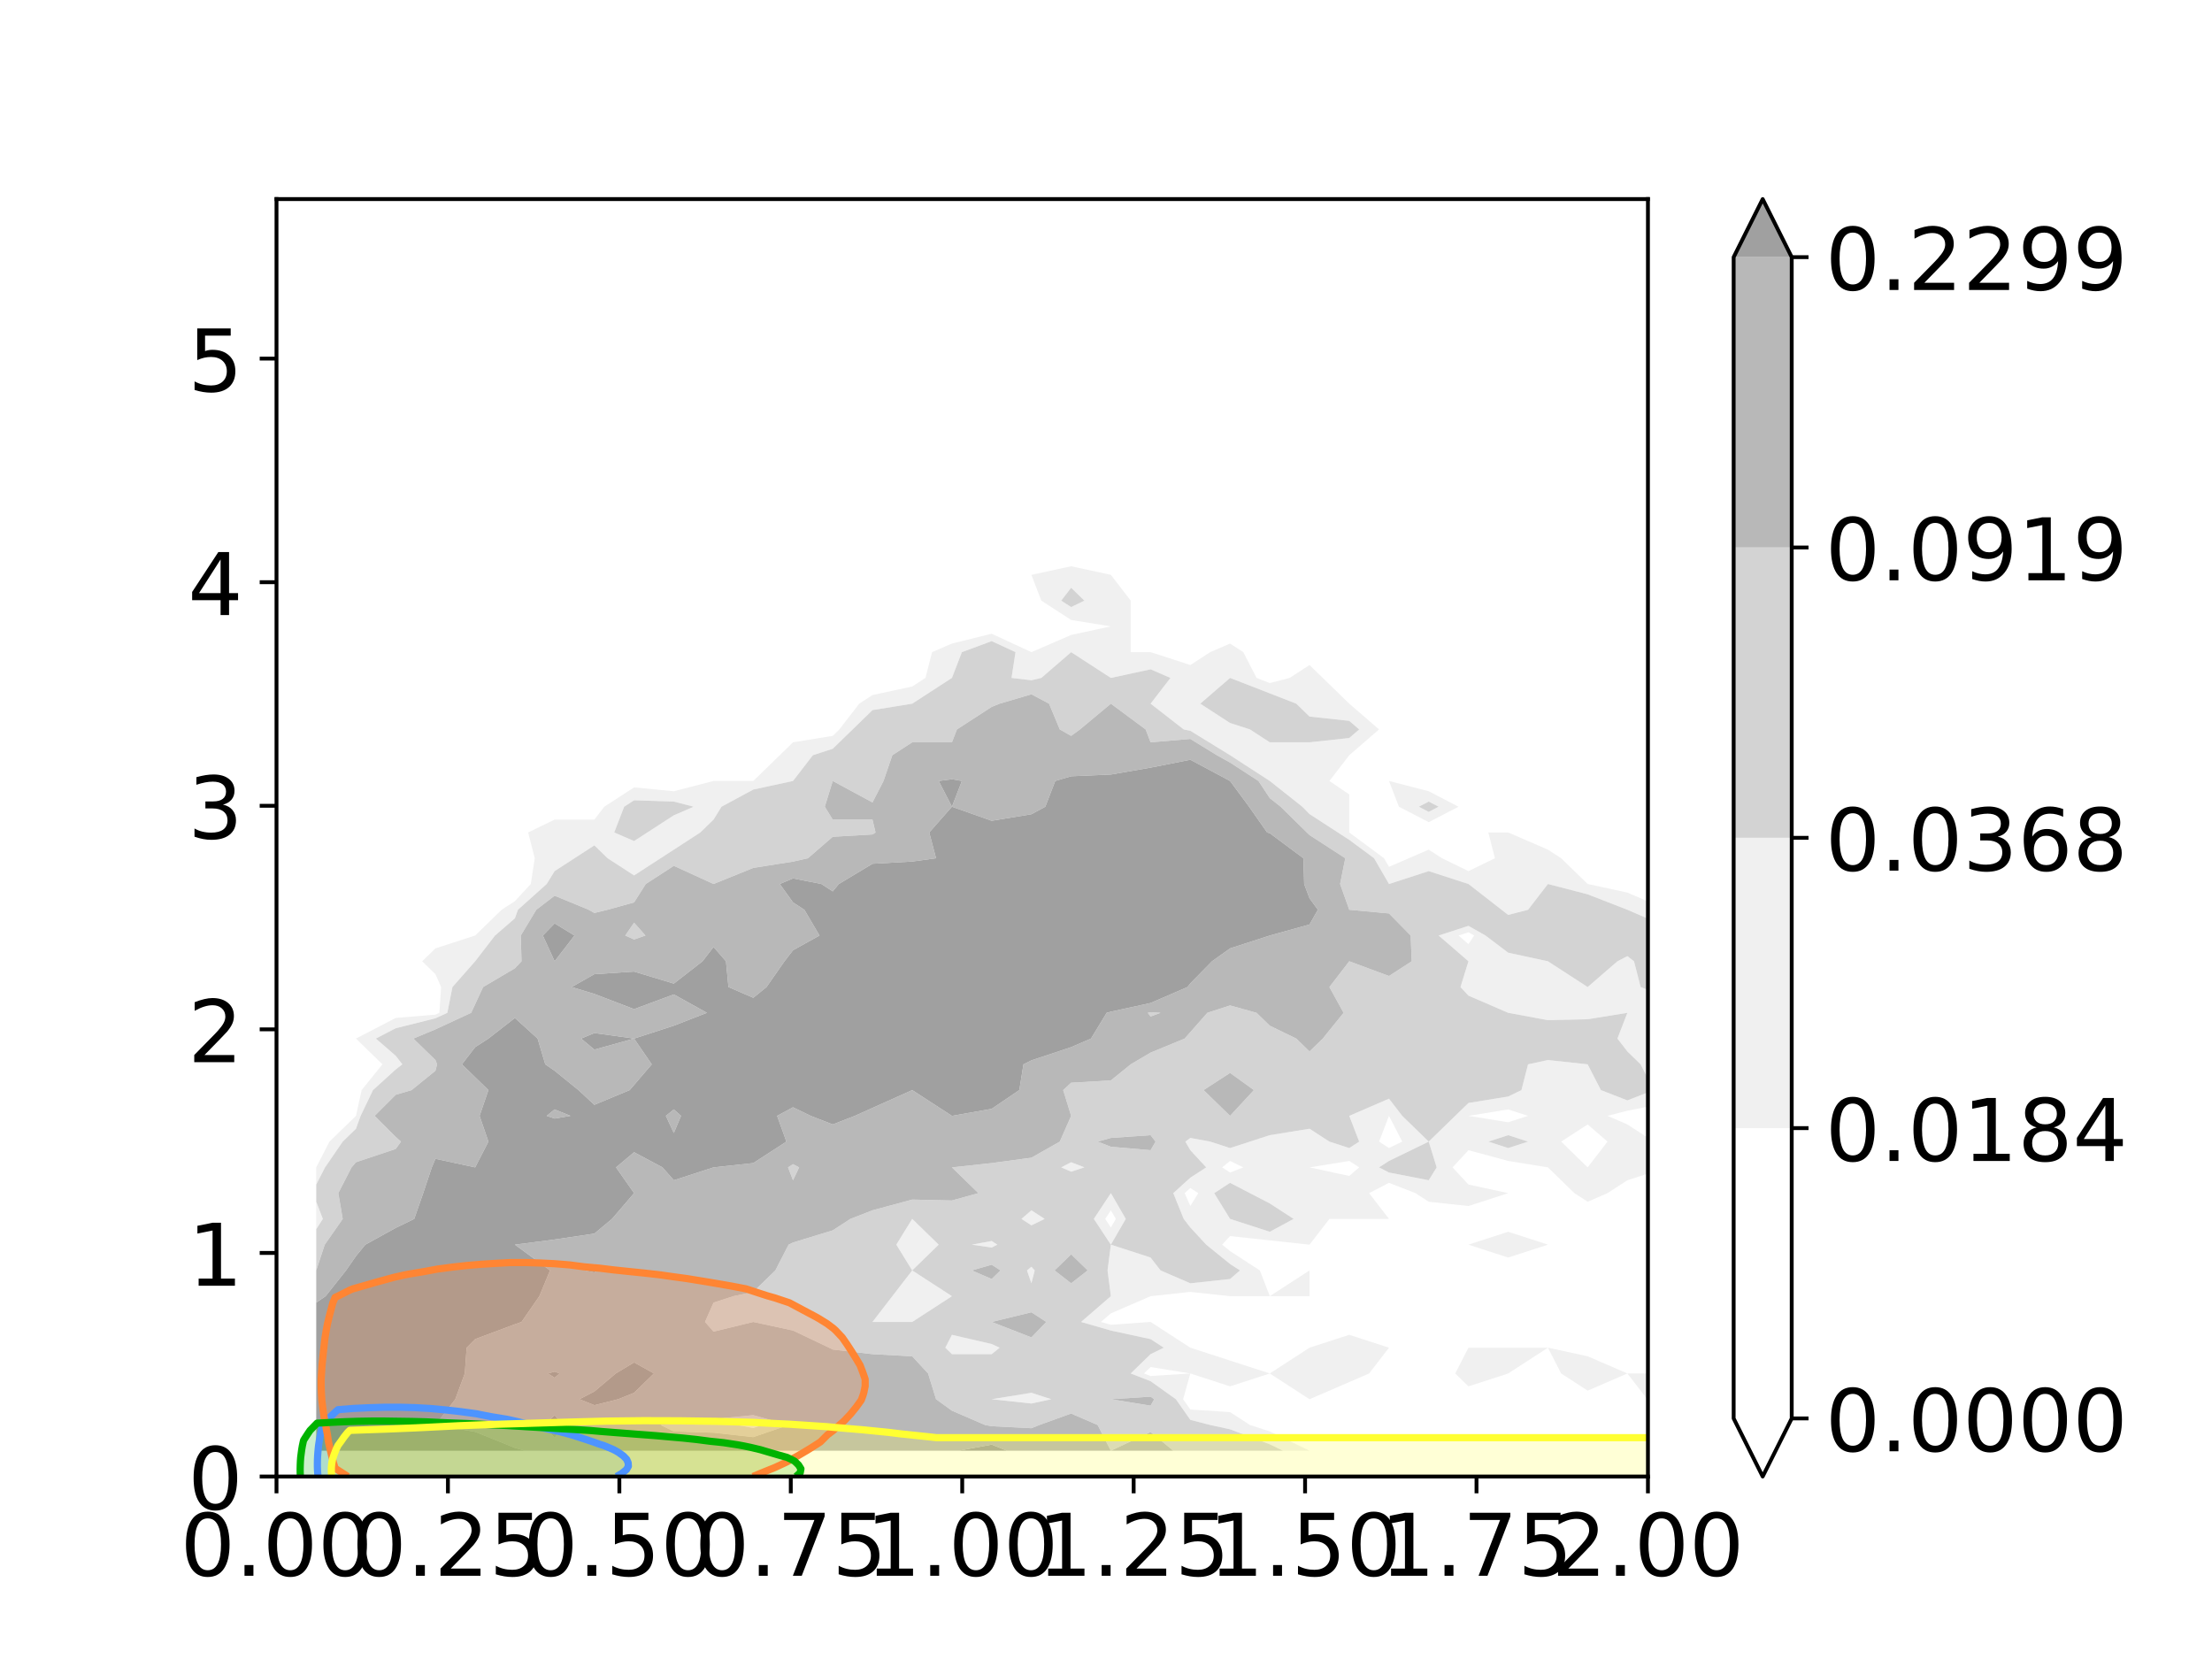 <?xml version="1.0" encoding="utf-8" standalone="no"?>
<!DOCTYPE svg PUBLIC "-//W3C//DTD SVG 1.1//EN"
  "http://www.w3.org/Graphics/SVG/1.1/DTD/svg11.dtd">
<!-- Created with matplotlib (https://matplotlib.org/) -->
<svg height="345.6pt" version="1.1" viewBox="0 0 460.8 345.6" width="460.8pt" xmlns="http://www.w3.org/2000/svg" xmlns:xlink="http://www.w3.org/1999/xlink">
 <defs>
  <style type="text/css">
*{stroke-linecap:butt;stroke-linejoin:round;}
  </style>
 </defs>
 <g id="figure_1">
  <g id="patch_1">
   <path d="M 0 345.6 
L 460.8 345.6 
L 460.8 0 
L 0 0 
z
" style="fill:#ffffff;"/>
  </g>
  <g id="axes_1">
   <g id="patch_2">
    <path d="M 57.6 307.584 
L 343.296 307.584 
L 343.296 41.472 
L 57.6 41.472 
z
" style="fill:#ffffff;"/>
   </g>
   <g id="PathCollection_1"/>
   <g id="PathCollection_2">
    <path clip-path="url(#pee2060786f)" d="M 264.521 298.193 
L 272.798 302.217 
L 272.798 302.217 
L 281.075 302.217 
L 289.352 302.217 
L 297.629 302.217 
L 305.906 302.217 
L 314.182 302.217 
L 322.459 302.217 
L 330.736 302.217 
L 339.013 302.217 
L 347.29 302.217 
L 355.567 302.217 
L 363.844 302.217 
L 372.12 302.217 
L 380.397 302.217 
L 388.674 302.217 
L 396.951 302.217 
L 405.228 302.217 
L 413.505 302.217 
L 421.782 302.217 
L 430.058 302.217 
L 438.335 302.217 
L 446.612 302.217 
L 454.889 302.217 
L 463.166 302.217 
L 471.443 302.217 
L 479.72 302.217 
L 487.996 302.217 
L 496.273 302.217 
L 504.55 302.217 
L 512.827 302.217 
L 521.104 302.217 
L 529.381 302.217 
L 537.658 302.217 
L 545.934 302.217 
L 554.211 302.217 
L 562.488 302.217 
L 570.765 302.217 
L 579.042 302.217 
L 587.319 302.217 
L 595.596 302.217 
L 603.872 302.217 
L 612.149 302.217 
L 620.426 302.217 
L 628.703 302.217 
L 636.98 302.217 
L 645.257 302.217 
L 653.533 302.217 
L 661.81 302.217 
L 670.087 302.217 
L 678.364 302.217 
L 686.641 302.217 
L 694.918 302.217 
L 703.195 302.217 
L 711.471 302.217 
L 719.748 302.217 
L 728.025 302.217 
L 736.302 302.217 
L 744.579 302.217 
L 752.856 302.217 
L 761.133 302.217 
L 769.409 302.217 
L 777.686 302.217 
L 785.963 302.217 
L 794.24 302.217 
L 802.517 302.217 
L 810.794 302.217 
L 819.071 302.217 
L 827.347 302.217 
L 835.624 302.217 
L 843.901 302.217 
L 852.178 302.217 
L 860.455 302.217 
L 868.732 302.217 
L 877.009 302.217 
L 885.285 302.217 
L 893.562 302.217 
L 901.839 302.217 
L 910.116 302.217 
L 918.393 302.217 
L 926.67 302.217 
L 934.947 302.217 
L 943.223 302.217 
L 951.5 302.217 
L 959.777 302.217 
L 968.054 302.217 
L 976.331 302.217 
L 984.608 302.217 
L 992.885 302.217 
L 1001.161 302.217 
L 1009.438 302.217 
L 1017.715 302.217 
L 1025.992 302.217 
L 1034.269 302.217 
L 1042.546 302.217 
L 1050.822 302.217 
L 1059.099 302.217 
L 1067.376 302.217 
L 1075.653 302.217 
L 1083.93 302.217 
L 1092.207 302.217 
L 1100.484 302.217 
L 1108.76 302.217 
L 1117.037 302.217 
L 1125.314 302.217 
L 1133.591 302.217 
L 1141.868 302.217 
L 1150.145 302.217 
L 1158.422 302.217 
L 1166.698 302.217 
L 1174.975 302.217 
L 1183.252 302.217 
L 1191.529 302.217 
L 1199.806 302.217 
L 1208.083 302.217 
L 1216.36 302.217 
L 1224.636 302.217 
L 1232.913 302.217 
L 1241.19 302.217 
L 1249.467 302.217 
L 1257.744 302.217 
L 1266.021 302.217 
L 1274.298 302.217 
L 1282.574 302.217 
L 1290.851 302.217 
L 1299.128 302.217 
L 1307.405 302.217 
L 1315.682 302.217 
L 1323.959 302.217 
L 1332.236 302.217 
L 1340.512 302.217 
L 1348.789 302.217 
L 1357.066 302.217 
L 1365.343 302.217 
L 1373.62 302.217 
L 1381.897 302.217 
L 1390.174 302.217 
L 1398.45 302.217 
L 1406.727 302.217 
L 1415.004 302.217 
L 1423.281 302.217 
L 1431.558 302.217 
L 1439.835 302.217 
L 1448.111 302.217 
L 1456.388 302.217 
L 1464.665 302.217 
L 1472.942 302.217 
L 1481.219 302.217 
L 1481.219 296.851 
L 1481.219 291.484 
L 1481.219 286.118 
L 1481.219 280.751 
L 1481.219 275.385 
L 1481.219 270.018 
L 1481.219 264.652 
L 1481.219 259.285 
L 1481.219 253.919 
L 1481.219 248.552 
L 1481.219 243.186 
L 1481.219 237.819 
L 1481.219 232.453 
L 1481.219 227.086 
L 1481.219 221.719 
L 1481.219 216.353 
L 1481.219 210.986 
L 1481.219 205.62 
L 1481.219 200.253 
L 1481.219 194.887 
L 1481.219 189.52 
L 1481.219 184.154 
L 1481.219 178.787 
L 1481.219 173.421 
L 1481.219 168.054 
L 1481.219 162.688 
L 1481.219 157.321 
L 1481.219 151.954 
L 1481.219 146.588 
L 1481.219 141.221 
L 1481.219 135.855 
L 1481.219 130.488 
L 1481.219 125.122 
L 1481.219 119.755 
L 1481.219 114.389 
L 1481.219 109.022 
L 1481.219 103.656 
L 1481.219 98.289 
L 1481.219 92.923 
L 1481.219 87.556 
L 1481.219 82.19 
L 1481.219 76.823 
L 1481.219 71.456 
L 1481.219 66.09 
L 1481.219 60.723 
L 1481.219 55.357 
L 1481.219 49.99 
L 1481.219 44.624 
L 1481.219 39.257 
L 1481.219 33.891 
L 1481.219 28.524 
L 1481.219 23.158 
L 1481.219 17.791 
L 1481.219 12.425 
L 1481.219 7.058 
L 1481.219 1.691 
L 1481.219 -3.675 
L 1481.219 -9.042 
L 1481.219 -14.408 
L 1481.219 -19.775 
L 1481.219 -25.141 
L 1481.219 -30.508 
L 1481.219 -35.874 
L 1481.219 -41.241 
L 1481.219 -46.607 
L 1481.219 -51.974 
L 1481.219 -57.34 
L 1481.219 -62.707 
L 1481.219 -68.073 
L 1481.219 -73.44 
L 1481.219 -78.807 
L 1481.219 -84.173 
L 1481.219 -89.54 
L 1481.219 -94.906 
L 1481.219 -100.273 
L 1481.219 -105.639 
L 1481.219 -111.006 
L 1481.219 -116.372 
L 1481.219 -121.739 
L 1481.219 -127.105 
L 1481.219 -132.472 
L 1481.219 -137.838 
L 1481.219 -143.205 
L 1481.219 -148.571 
L 1481.219 -153.938 
L 1472.942 -153.938 
L 1464.665 -153.938 
L 1456.388 -153.938 
L 1448.111 -153.938 
L 1439.835 -153.938 
L 1431.558 -153.938 
L 1423.281 -153.938 
L 1415.004 -153.938 
L 1406.727 -153.938 
L 1398.45 -153.938 
L 1390.174 -153.938 
L 1381.897 -153.938 
L 1373.62 -153.938 
L 1365.343 -153.938 
L 1357.066 -153.938 
L 1348.789 -153.938 
L 1340.512 -153.938 
L 1332.236 -153.938 
L 1323.959 -153.938 
L 1315.682 -153.938 
L 1307.405 -153.938 
L 1299.128 -153.938 
L 1290.851 -153.938 
L 1282.574 -153.938 
L 1274.298 -153.938 
L 1266.021 -153.938 
L 1257.744 -153.938 
L 1249.467 -153.938 
L 1241.19 -153.938 
L 1232.913 -153.938 
L 1224.636 -153.938 
L 1216.36 -153.938 
L 1208.083 -153.938 
L 1199.806 -153.938 
L 1191.529 -153.938 
L 1183.252 -153.938 
L 1174.975 -153.938 
L 1166.698 -153.938 
L 1158.422 -153.938 
L 1150.145 -153.938 
L 1141.868 -153.938 
L 1133.591 -153.938 
L 1125.314 -153.938 
L 1117.037 -153.938 
L 1108.76 -153.938 
L 1100.484 -153.938 
L 1092.207 -153.938 
L 1083.93 -153.938 
L 1075.653 -153.938 
L 1067.376 -153.938 
L 1059.099 -153.938 
L 1050.822 -153.938 
L 1042.546 -153.938 
L 1034.269 -153.938 
L 1025.992 -153.938 
L 1017.715 -153.938 
L 1009.438 -153.938 
L 1001.161 -153.938 
L 992.885 -153.938 
L 984.608 -153.938 
L 976.331 -153.938 
L 968.054 -153.938 
L 959.777 -153.938 
L 951.5 -153.938 
L 943.223 -153.938 
L 934.947 -153.938 
L 926.67 -153.938 
L 918.393 -153.938 
L 910.116 -153.938 
L 901.839 -153.938 
L 893.562 -153.938 
L 885.285 -153.938 
L 877.009 -153.938 
L 868.732 -153.938 
L 860.455 -153.938 
L 852.178 -153.938 
L 843.901 -153.938 
L 835.624 -153.938 
L 827.347 -153.938 
L 819.071 -153.938 
L 810.794 -153.938 
L 802.517 -153.938 
L 794.24 -153.938 
L 785.963 -153.938 
L 777.686 -153.938 
L 769.409 -153.938 
L 761.133 -153.938 
L 752.856 -153.938 
L 744.579 -153.938 
L 736.302 -153.938 
L 728.025 -153.938 
L 719.748 -153.938 
L 711.471 -153.938 
L 703.195 -153.938 
L 694.918 -153.938 
L 686.641 -153.938 
L 678.364 -153.938 
L 670.087 -153.938 
L 661.81 -153.938 
L 653.533 -153.938 
L 645.257 -153.938 
L 636.98 -153.938 
L 628.703 -153.938 
L 620.426 -153.938 
L 612.149 -153.938 
L 603.872 -153.938 
L 595.596 -153.938 
L 587.319 -153.938 
L 579.042 -153.938 
L 570.765 -153.938 
L 562.488 -153.938 
L 554.211 -153.938 
L 545.934 -153.938 
L 537.658 -153.938 
L 529.381 -153.938 
L 521.104 -153.938 
L 512.827 -153.938 
L 504.55 -153.938 
L 496.273 -153.938 
L 487.996 -153.938 
L 479.72 -153.938 
L 471.443 -153.938 
L 463.166 -153.938 
L 454.889 -153.938 
L 446.612 -153.938 
L 438.335 -153.938 
L 430.058 -153.938 
L 421.782 -153.938 
L 413.505 -153.938 
L 405.228 -153.938 
L 396.951 -153.938 
L 388.674 -153.938 
L 380.397 -153.938 
L 372.12 -153.938 
L 363.844 -153.938 
L 355.567 -153.938 
L 347.29 -153.938 
L 339.013 -153.938 
L 330.736 -153.938 
L 322.459 -153.938 
L 314.182 -153.938 
L 305.906 -153.938 
L 297.629 -153.938 
L 289.352 -153.938 
L 281.075 -153.938 
L 272.798 -153.938 
L 264.521 -153.938 
L 256.244 -153.938 
L 247.968 -153.938 
L 239.691 -153.938 
L 231.414 -153.938 
L 223.137 -153.938 
L 214.86 -153.938 
L 206.583 -153.938 
L 198.307 -153.938 
L 190.03 -153.938 
L 181.753 -153.938 
L 173.476 -153.938 
L 165.199 -153.938 
L 156.922 -153.938 
L 148.645 -153.938 
L 140.369 -153.938 
L 132.092 -153.938 
L 123.815 -153.938 
L 115.538 -153.938 
L 107.261 -153.938 
L 98.984 -153.938 
L 90.707 -153.938 
L 82.431 -153.938 
L 74.154 -153.938 
L 65.877 -153.938 
L 65.877 -148.571 
L 65.877 -143.205 
L 65.877 -137.838 
L 65.877 -132.472 
L 65.877 -127.105 
L 65.877 -121.739 
L 65.877 -116.372 
L 65.877 -111.006 
L 65.877 -105.639 
L 65.877 -100.273 
L 65.877 -94.906 
L 65.877 -89.54 
L 65.877 -84.173 
L 65.877 -78.807 
L 65.877 -73.44 
L 65.877 -68.073 
L 65.877 -62.707 
L 65.877 -57.34 
L 65.877 -51.974 
L 65.877 -46.607 
L 65.877 -41.241 
L 65.877 -35.874 
L 65.877 -30.508 
L 65.877 -25.141 
L 65.877 -19.775 
L 65.877 -14.408 
L 65.877 -9.042 
L 65.877 -3.675 
L 65.877 1.691 
L 65.877 7.058 
L 65.877 12.425 
L 65.877 17.791 
L 65.877 23.158 
L 65.877 28.524 
L 65.877 33.891 
L 65.877 39.257 
L 65.877 44.624 
L 65.877 49.99 
L 65.877 55.357 
L 65.877 60.723 
L 65.877 66.09 
L 65.877 71.456 
L 65.877 76.823 
L 65.877 82.19 
L 65.877 87.556 
L 65.877 92.923 
L 65.877 98.289 
L 65.877 103.656 
L 65.877 109.022 
L 65.877 114.389 
L 65.877 119.755 
L 65.877 125.122 
L 65.877 130.488 
L 65.877 135.855 
L 65.877 141.221 
L 65.877 146.588 
L 65.877 151.954 
L 65.877 157.321 
L 65.877 162.688 
L 65.877 168.054 
L 65.877 173.421 
L 65.877 178.787 
L 65.877 184.154 
L 65.877 189.52 
L 65.877 194.887 
L 65.877 200.253 
L 65.877 205.62 
L 65.877 210.986 
L 65.877 216.353 
L 65.877 221.719 
L 65.877 227.086 
L 65.877 232.453 
L 65.877 237.819 
L 65.877 243.186 
L 68.636 237.819 
L 74.154 232.453 
L 74.154 232.453 
L 75.336 227.086 
L 79.672 221.719 
L 74.154 216.353 
L 74.154 216.353 
L 74.154 216.353 
L 82.431 212.06 
L 90.707 211.37 
L 91.535 210.986 
L 91.89 205.62 
L 90.707 202.937 
L 87.948 200.253 
L 90.707 197.57 
L 98.984 194.887 
L 98.984 194.887 
L 104.502 189.52 
L 107.261 187.731 
L 110.572 184.154 
L 111.4 178.787 
L 110.02 173.421 
L 115.538 170.737 
L 123.815 170.737 
L 125.884 168.054 
L 132.092 164.029 
L 140.369 164.834 
L 148.645 162.688 
L 156.922 162.688 
L 162.44 157.321 
L 165.199 154.638 
L 173.476 153.296 
L 174.855 151.954 
L 178.994 146.588 
L 181.753 144.799 
L 190.03 143.01 
L 192.789 141.221 
L 194.168 135.855 
L 198.307 134.066 
L 206.583 132.022 
L 214.86 135.855 
L 214.86 135.855 
L 223.137 132.277 
L 231.414 130.488 
L 223.137 129.147 
L 216.929 125.122 
L 214.86 119.755 
L 214.86 119.755 
L 223.137 117.966 
L 231.414 119.755 
L 231.414 119.755 
L 235.552 125.122 
L 235.552 130.488 
L 235.552 135.855 
L 239.691 135.855 
L 247.968 138.538 
L 252.106 135.855 
L 256.244 134.066 
L 259.003 135.855 
L 261.762 141.221 
L 264.521 142.295 
L 268.66 141.221 
L 272.798 138.538 
L 275.557 141.221 
L 281.075 146.588 
L 281.075 146.588 
L 287.283 151.954 
L 281.075 157.321 
L 281.075 157.321 
L 276.937 162.688 
L 281.075 165.499 
L 281.075 168.054 
L 281.075 170.61 
L 281.075 173.421 
L 288.317 178.787 
L 289.352 180.576 
L 293.49 178.787 
L 297.629 176.998 
L 300.388 178.787 
L 305.906 181.47 
L 311.424 178.787 
L 310.044 173.421 
L 314.182 173.421 
L 314.182 173.421 
L 322.459 176.998 
L 325.218 178.787 
L 330.736 184.154 
L 330.736 184.154 
L 339.013 185.943 
L 347.29 189.52 
L 347.29 189.52 
L 355.567 194.887 
L 355.567 194.887 
L 363.844 196.676 
L 367.982 200.253 
L 367.982 205.62 
L 372.12 206.514 
L 380.397 210.986 
L 380.397 210.986 
L 388.674 216.353 
L 394.192 210.986 
L 396.951 208.303 
L 405.228 205.62 
L 405.228 205.62 
L 413.505 205.62 
L 421.782 203.831 
L 430.058 205.62 
L 430.058 205.62 
L 434.197 210.986 
L 430.058 212.775 
L 425.92 210.986 
L 421.782 208.303 
L 413.505 210.986 
L 421.782 216.353 
L 421.782 216.353 
L 425.92 221.719 
L 421.782 223.508 
L 413.505 221.719 
L 405.228 221.719 
L 405.228 221.719 
L 396.951 220.646 
L 388.674 221.719 
L 394.192 227.086 
L 388.674 230.664 
L 380.397 232.453 
L 380.397 232.453 
L 372.12 234.241 
L 369.362 232.453 
L 363.844 230.306 
L 355.567 232.453 
L 355.567 232.453 
L 355.567 232.453 
L 355.567 232.453 
L 357.636 227.086 
L 355.567 225.297 
L 351.428 227.086 
L 347.29 229.769 
L 339.013 231.379 
L 334.875 232.453 
L 339.013 234.241 
L 344.531 237.819 
L 347.29 243.186 
L 355.567 243.186 
L 355.567 243.186 
L 355.567 248.552 
L 355.567 248.552 
L 355.567 248.552 
L 347.29 243.186 
L 339.013 245.869 
L 334.875 248.552 
L 330.736 250.341 
L 327.977 248.552 
L 322.459 243.186 
L 322.459 243.186 
L 314.182 241.844 
L 305.906 239.608 
L 302.595 243.186 
L 305.906 246.763 
L 314.182 248.552 
L 314.182 248.552 
L 314.182 248.552 
L 305.906 251.235 
L 297.629 250.341 
L 294.87 248.552 
L 289.352 246.405 
L 285.213 248.552 
L 289.352 253.919 
L 289.352 253.919 
L 289.352 253.919 
L 285.213 253.919 
L 281.075 253.919 
L 276.937 253.919 
L 272.798 259.285 
L 272.798 264.652 
L 272.798 270.018 
L 272.798 270.018 
L 264.521 270.018 
L 256.244 270.018 
L 256.244 270.018 
L 247.968 269.124 
L 239.691 270.018 
L 239.691 270.018 
L 231.414 273.596 
L 229.345 275.385 
L 231.414 275.981 
L 239.691 275.385 
L 247.968 280.751 
L 247.968 280.751 
L 256.244 283.435 
L 264.521 286.118 
L 272.798 280.751 
L 272.798 280.751 
L 281.075 278.068 
L 289.352 280.751 
L 289.352 280.751 
L 289.352 280.751 
L 285.213 286.118 
L 281.075 287.907 
L 272.798 291.484 
L 272.798 291.484 
L 272.798 291.484 
L 264.521 286.118 
L 256.244 288.801 
L 247.968 286.118 
L 246.463 291.484 
L 247.968 293.631 
L 256.244 294.168 
L 260.383 296.851 
z
M 446.612 296.851 
L 446.612 296.851 
L 446.612 296.851 
L 446.612 296.851 
z
M 343.151 291.484 
L 339.013 286.118 
L 330.736 289.696 
L 325.218 286.118 
L 322.459 280.751 
L 314.182 286.118 
L 314.182 286.118 
L 305.906 288.801 
L 303.147 286.118 
L 305.906 280.751 
L 309.292 280.751 
L 314.182 280.751 
L 322.459 280.751 
L 322.459 280.751 
L 330.736 282.54 
L 339.013 286.118 
L 347.29 286.118 
L 355.567 280.751 
L 355.567 280.751 
L 358.191 280.751 
L 358.72 286.118 
L 355.567 286.118 
L 351.428 291.484 
L 347.29 293.273 
z
M 376.259 291.484 
L 380.397 288.801 
L 388.674 291.484 
L 396.951 291.484 
L 405.228 291.484 
L 405.228 291.484 
L 405.228 291.484 
L 396.951 291.484 
L 388.674 291.484 
L 380.397 293.273 
z
M 368.967 286.118 
L 372.12 286.118 
L 372.12 286.118 
L 372.12 286.118 
z
M 446.612 286.118 
L 446.612 286.118 
L 446.612 286.118 
L 446.612 286.118 
z
M 463.166 286.118 
L 463.166 286.118 
L 463.166 286.118 
L 463.166 286.118 
z
M 471.443 280.751 
L 471.443 280.751 
L 471.443 280.751 
L 471.443 280.751 
z
M 372.12 275.385 
L 372.12 275.385 
L 372.12 275.385 
L 372.12 275.385 
z
M 388.674 275.385 
L 388.674 275.385 
L 388.674 275.385 
L 388.674 275.385 
z
M 289.352 270.018 
L 289.352 270.018 
L 289.352 270.018 
L 289.352 270.018 
z
M 322.459 270.018 
L 322.459 270.018 
L 322.459 270.018 
L 322.459 270.018 
z
M 347.29 270.018 
L 347.29 270.018 
L 347.29 270.018 
L 347.29 270.018 
z
M 377.638 270.018 
L 380.397 267.335 
L 384.536 270.018 
L 380.397 271.807 
z
M 339.013 264.652 
L 339.013 264.652 
L 339.013 264.652 
L 339.013 264.652 
z
M 396.951 264.652 
L 388.674 261.968 
L 385.915 259.285 
L 388.674 257.496 
L 396.951 257.496 
L 401.089 259.285 
L 396.951 264.652 
L 396.951 264.652 
z
M 305.906 259.285 
L 314.182 256.602 
L 322.459 259.285 
L 322.459 259.285 
L 322.459 259.285 
L 314.182 261.968 
z
M 359.705 259.285 
L 363.844 256.602 
L 367.982 259.285 
L 363.844 261.968 
z
M 413.505 259.285 
L 413.505 259.285 
L 413.505 259.285 
L 413.505 259.285 
z
M 471.443 259.285 
L 471.443 259.285 
L 471.443 259.285 
L 471.443 259.285 
z
M 487.996 259.285 
L 487.996 259.285 
L 487.996 259.285 
L 487.996 259.285 
z
M 402.469 253.919 
L 405.228 251.235 
L 407.987 253.919 
L 405.228 256.602 
z
M 380.397 248.552 
L 372.12 244.974 
L 369.362 243.186 
L 372.12 241.397 
L 380.397 243.186 
L 380.397 243.186 
L 388.674 248.552 
L 388.674 248.552 
L 388.674 248.552 
L 380.397 248.552 
z
M 417.643 248.552 
L 421.782 246.763 
L 424.541 248.552 
L 421.782 251.235 
z
M 438.335 243.186 
L 438.335 237.819 
L 438.335 237.819 
L 438.335 237.819 
L 438.335 243.186 
L 438.335 243.186 
z
M 384.536 237.819 
L 388.674 235.136 
L 396.951 234.241 
L 401.089 237.819 
L 396.951 241.397 
L 388.674 239.608 
z
M 430.058 232.453 
L 430.058 227.086 
L 430.058 227.086 
L 430.058 227.086 
L 430.058 232.453 
L 430.058 232.453 
z
M 454.889 232.453 
L 454.889 232.453 
L 454.889 232.453 
L 454.889 232.453 
z
M 446.612 227.086 
L 438.335 221.719 
L 438.335 221.719 
L 438.335 221.719 
L 446.612 216.353 
L 446.612 216.353 
L 446.612 216.353 
L 446.612 221.719 
L 446.612 227.086 
L 446.612 227.086 
z
M 388.674 200.253 
L 388.674 200.253 
z
M 291.421 168.054 
L 289.352 162.688 
L 285.213 162.688 
L 289.352 162.688 
L 289.352 162.688 
L 297.629 164.834 
L 303.836 168.054 
L 297.629 171.274 
z
M 156.922 141.221 
L 156.922 141.221 
L 156.922 141.221 
L 156.922 141.221 
z
" style="fill:#ffffff;"/>
    <path clip-path="url(#pee2060786f)" d="M 239.691 286.655 
L 247.968 286.118 
L 239.691 284.776 
L 238.311 286.118 
z
" style="fill:#ffffff;"/>
    <path clip-path="url(#pee2060786f)" d="M 264.521 270.018 
L 272.798 264.652 
L 272.798 259.285 
L 264.521 258.391 
L 256.244 257.496 
L 254.589 259.285 
L 256.244 260.627 
L 262.452 264.652 
z
" style="fill:#ffffff;"/>
    <path clip-path="url(#pee2060786f)" d="M 214.86 253.919 
L 214.86 253.919 
L 214.86 253.919 
L 214.86 253.919 
z
" style="fill:#ffffff;"/>
    <path clip-path="url(#pee2060786f)" d="M 231.414 255.707 
L 232.449 253.919 
L 231.414 252.13 
L 230.232 253.919 
z
" style="fill:#ffffff;"/>
    <path clip-path="url(#pee2060786f)" d="M 247.968 251.235 
L 249.623 248.552 
L 247.968 247.479 
L 246.785 248.552 
z
" style="fill:#ffffff;"/>
    <path clip-path="url(#pee2060786f)" d="M 256.244 244.259 
L 259.003 243.186 
L 256.244 241.844 
L 254.589 243.186 
z
" style="fill:#ffffff;"/>
    <path clip-path="url(#pee2060786f)" d="M 281.075 244.974 
L 283.144 243.186 
L 281.075 241.844 
L 272.798 243.186 
z
" style="fill:#ffffff;"/>
    <path clip-path="url(#pee2060786f)" d="M 289.352 239.161 
L 292.111 237.819 
L 289.352 232.453 
L 287.283 237.819 
z
" style="fill:#ffffff;"/>
    <path clip-path="url(#pee2060786f)" d="M 330.736 243.186 
L 334.875 237.819 
L 330.736 234.241 
L 325.218 237.819 
z
" style="fill:#ffffff;"/>
    <path clip-path="url(#pee2060786f)" d="M 305.906 232.453 
L 314.182 233.794 
L 318.321 232.453 
L 314.182 231.111 
L 305.906 232.453 
L 305.906 232.453 
z
" style="fill:#ffffff;"/>
    <path clip-path="url(#pee2060786f)" d="M 372.12 230.664 
L 380.397 232.453 
L 383.156 227.086 
L 380.397 226.013 
L 372.12 225.297 
L 368.81 227.086 
z
" style="fill:#ffffff;"/>
    <path clip-path="url(#pee2060786f)" d="M 347.29 213.67 
L 348.945 210.986 
L 347.29 209.913 
L 344.531 210.986 
z
" style="fill:#ffffff;"/>
    <path clip-path="url(#pee2060786f)" d="M 363.844 210.986 
L 363.844 210.986 
L 363.844 210.986 
L 363.844 210.986 
z
" style="fill:#ffffff;"/>
    <path clip-path="url(#pee2060786f)" d="M 305.906 196.676 
L 307.088 194.887 
L 305.906 194.216 
L 303.836 194.887 
z
" style="fill:#ffffff;"/>
    <path clip-path="url(#pee2060786f)" d="M 140.369 173.421 
z
" style="fill:#ffffff;"/>
   </g>
   <g id="PathCollection_3">
    <path clip-path="url(#pee2060786f)" d="M 156.922 297.482 
L 158.762 296.851 
L 156.922 296.34 
L 153.612 296.851 
z
" style="fill:#f0f0f0;"/>
    <path clip-path="url(#pee2060786f)" d="M 247.968 302.217 
z
" style="fill:#f0f0f0;"/>
    <path clip-path="url(#pee2060786f)" d="M 256.244 297.745 
L 264.521 300.876 
L 267.28 302.217 
L 272.798 302.217 
L 272.798 302.217 
L 272.798 302.217 
L 264.521 298.193 
L 260.383 296.851 
L 256.244 294.168 
L 247.968 293.631 
L 246.463 291.484 
L 247.968 286.118 
L 256.244 288.801 
L 264.521 286.118 
L 272.798 291.484 
L 272.798 291.484 
L 272.798 291.484 
L 281.075 287.907 
L 285.213 286.118 
L 289.352 280.751 
L 289.352 280.751 
L 289.352 280.751 
L 281.075 278.068 
L 272.798 280.751 
L 272.798 280.751 
L 264.521 286.118 
L 256.244 283.435 
L 247.968 280.751 
L 247.968 280.751 
L 239.691 275.385 
L 231.414 275.981 
L 229.345 275.385 
L 231.414 273.596 
L 239.691 270.018 
L 239.691 270.018 
L 247.968 269.124 
L 256.244 270.018 
L 256.244 270.018 
L 264.521 270.018 
L 272.798 270.018 
L 272.798 270.018 
L 272.798 264.652 
L 272.798 259.285 
L 276.937 253.919 
L 281.075 253.919 
L 285.213 253.919 
L 289.352 253.919 
L 289.352 253.919 
L 289.352 253.919 
L 285.213 248.552 
L 289.352 246.405 
L 294.87 248.552 
L 297.629 250.341 
L 305.906 251.235 
L 314.182 248.552 
L 314.182 248.552 
L 314.182 248.552 
L 305.906 246.763 
L 302.595 243.186 
L 305.906 239.608 
L 314.182 241.844 
L 322.459 243.186 
L 322.459 243.186 
L 327.977 248.552 
L 330.736 250.341 
L 334.875 248.552 
L 339.013 245.869 
L 347.29 243.186 
L 355.567 248.552 
L 355.567 248.552 
L 355.567 248.552 
L 355.567 243.186 
L 355.567 243.186 
L 347.29 243.186 
L 344.531 237.819 
L 339.013 234.241 
L 334.875 232.453 
L 339.013 231.379 
L 347.29 229.769 
L 351.428 227.086 
L 355.567 225.297 
L 357.636 227.086 
L 355.567 232.453 
L 355.567 232.453 
L 355.567 232.453 
L 355.567 232.453 
L 363.844 230.306 
L 369.362 232.453 
L 372.12 234.241 
L 380.397 232.453 
L 380.397 232.453 
L 388.674 230.664 
L 394.192 227.086 
L 388.674 221.719 
L 396.951 220.646 
L 405.228 221.719 
L 405.228 221.719 
L 413.505 221.719 
L 421.782 223.508 
L 425.92 221.719 
L 421.782 216.353 
L 421.782 216.353 
L 413.505 210.986 
L 421.782 208.303 
L 425.92 210.986 
L 430.058 212.775 
L 434.197 210.986 
L 430.058 205.62 
L 430.058 205.62 
L 421.782 203.831 
L 413.505 205.62 
L 405.228 205.62 
L 405.228 205.62 
L 396.951 208.303 
L 394.192 210.986 
L 388.674 216.353 
L 380.397 210.986 
L 380.397 210.986 
L 372.12 206.514 
L 367.982 205.62 
L 367.982 200.253 
L 363.844 196.676 
L 355.567 194.887 
L 355.567 194.887 
L 347.29 189.52 
L 347.29 189.52 
L 339.013 185.943 
L 330.736 184.154 
L 330.736 184.154 
L 325.218 178.787 
L 322.459 176.998 
L 314.182 173.421 
L 314.182 173.421 
L 310.044 173.421 
L 311.424 178.787 
L 305.906 181.47 
L 300.388 178.787 
L 297.629 176.998 
L 293.49 178.787 
L 289.352 180.576 
L 288.317 178.787 
L 281.075 173.421 
L 281.075 170.61 
L 281.075 168.054 
L 281.075 165.499 
L 276.937 162.688 
L 281.075 157.321 
L 281.075 157.321 
L 287.283 151.954 
L 281.075 146.588 
L 281.075 146.588 
L 275.557 141.221 
L 272.798 138.538 
L 268.66 141.221 
L 264.521 142.295 
L 261.762 141.221 
L 259.003 135.855 
L 256.244 134.066 
L 252.106 135.855 
L 247.968 138.538 
L 239.691 135.855 
L 235.552 135.855 
L 235.552 130.488 
L 235.552 125.122 
L 231.414 119.755 
L 231.414 119.755 
L 223.137 117.966 
L 214.86 119.755 
L 214.86 119.755 
L 216.929 125.122 
L 223.137 129.147 
L 231.414 130.488 
L 223.137 132.277 
L 214.86 135.855 
L 214.86 135.855 
L 214.86 135.855 
L 206.583 132.022 
L 198.307 134.066 
L 194.168 135.855 
L 192.789 141.221 
L 190.03 143.01 
L 181.753 144.799 
L 178.994 146.588 
L 174.855 151.954 
L 173.476 153.296 
L 165.199 154.638 
L 162.44 157.321 
L 156.922 162.688 
L 148.645 162.688 
L 140.369 164.834 
L 132.092 164.029 
L 125.884 168.054 
L 123.815 170.737 
L 115.538 170.737 
L 110.02 173.421 
L 111.4 178.787 
L 110.572 184.154 
L 107.261 187.731 
L 104.502 189.52 
L 98.984 194.887 
L 98.984 194.887 
L 90.707 197.57 
L 87.948 200.253 
L 90.707 202.937 
L 91.89 205.62 
L 91.535 210.986 
L 90.707 211.37 
L 82.431 212.06 
L 74.154 216.353 
L 74.154 216.353 
L 74.154 216.353 
L 79.672 221.719 
L 75.336 227.086 
L 74.154 232.453 
L 74.154 232.453 
L 68.636 237.819 
L 65.877 243.186 
L 65.877 246.763 
L 67.716 243.186 
L 71.395 237.819 
L 74.154 235.136 
L 75.127 232.453 
L 77.701 227.086 
L 82.431 222.793 
L 83.81 221.719 
L 82.431 219.931 
L 78.292 216.353 
L 82.431 214.206 
L 90.707 212.136 
L 93.19 210.986 
L 94.255 205.62 
L 98.984 200.253 
L 98.984 200.253 
L 103.123 194.887 
L 107.261 191.309 
L 107.898 189.52 
L 113.883 184.154 
L 115.538 181.47 
L 119.676 178.787 
L 123.815 176.104 
L 126.574 178.787 
L 132.092 182.365 
L 137.61 178.787 
L 140.369 176.998 
L 145.886 173.421 
L 148.645 170.737 
L 150.301 168.054 
L 156.922 164.476 
L 165.199 162.688 
L 165.199 162.688 
L 169.338 157.321 
L 173.476 155.979 
L 177.614 151.954 
L 181.753 147.93 
L 190.03 146.588 
L 190.03 146.588 
L 198.307 141.221 
L 198.307 141.221 
L 200.376 135.855 
L 206.583 133.555 
L 211.549 135.855 
L 210.722 141.221 
L 214.86 141.709 
L 216.929 141.221 
L 223.137 135.855 
L 231.414 141.221 
L 231.414 141.221 
L 239.691 139.433 
L 243.829 141.221 
L 239.691 146.588 
L 239.691 146.588 
L 239.691 146.588 
L 246.588 151.954 
L 247.968 152.237 
L 256.244 157.321 
L 256.244 157.321 
L 264.521 162.688 
L 271.293 168.054 
L 272.798 169.587 
L 278.71 173.421 
L 281.075 174.954 
L 286.248 178.787 
L 289.352 184.154 
L 289.352 184.154 
L 297.629 181.47 
L 305.906 184.154 
L 305.906 184.154 
L 312.803 189.52 
L 314.182 190.594 
L 318.321 189.52 
L 322.459 184.154 
L 330.736 186.3 
L 339.013 189.52 
L 347.29 193.098 
L 350.049 194.887 
L 355.567 200.253 
L 355.567 200.253 
L 361.085 205.62 
L 359.705 210.986 
L 359.705 216.353 
L 363.844 219.036 
L 372.12 216.353 
L 372.12 216.353 
L 372.12 216.353 
L 367.154 210.986 
L 372.12 208.303 
L 377.087 210.986 
L 380.397 214.564 
L 383.156 216.353 
L 384.536 221.719 
L 380.397 223.866 
L 372.12 223.508 
L 365.499 227.086 
L 363.844 228.159 
L 361.774 227.086 
L 355.567 221.719 
L 355.567 221.719 
L 351.428 216.353 
L 352.256 210.986 
L 347.29 207.766 
L 341.772 205.62 
L 340.393 200.253 
L 339.013 199.18 
L 336.944 200.253 
L 330.736 205.62 
L 322.459 200.253 
L 322.459 200.253 
L 314.182 198.464 
L 309.453 194.887 
L 305.906 192.874 
L 299.698 194.887 
L 305.906 200.253 
L 304.25 205.62 
L 305.906 207.409 
L 314.182 210.986 
L 314.182 210.986 
L 322.459 212.52 
L 330.736 212.328 
L 339.013 210.986 
L 339.013 210.986 
L 339.013 210.986 
L 339.013 210.986 
L 336.944 216.353 
L 339.013 219.036 
L 341.772 221.719 
L 344.531 227.086 
L 339.013 229.233 
L 333.495 227.086 
L 330.736 221.719 
L 330.736 221.719 
L 322.459 220.825 
L 318.321 221.719 
L 316.941 227.086 
L 314.182 228.428 
L 305.906 229.769 
L 303.147 232.453 
L 297.629 237.819 
L 299.284 243.186 
L 297.629 245.869 
L 289.352 244.259 
L 287.283 243.186 
L 289.352 241.844 
L 297.629 237.819 
L 292.111 232.453 
L 289.352 228.875 
L 281.075 232.453 
L 281.075 232.453 
L 281.075 232.453 
L 283.144 237.819 
L 281.075 239.161 
L 276.937 237.819 
L 272.798 235.136 
L 264.521 236.477 
L 260.383 237.819 
L 256.244 239.161 
L 252.106 237.819 
L 247.968 237.052 
L 246.933 237.819 
L 247.968 239.608 
L 251.278 243.186 
L 247.968 245.332 
L 244.42 248.552 
L 246.588 253.919 
L 247.968 255.707 
L 251.278 259.285 
L 256.244 263.31 
L 258.314 264.652 
L 256.244 266.441 
L 247.968 267.335 
L 241.76 264.652 
L 239.691 261.968 
L 231.414 259.285 
L 230.724 264.652 
L 231.414 270.018 
L 231.414 270.018 
L 225.206 275.385 
L 231.414 277.174 
L 239.691 278.962 
L 242.45 280.751 
L 239.691 282.093 
L 235.552 286.118 
L 239.691 287.728 
L 244.958 291.484 
L 247.968 295.778 
L 252.106 296.851 
z
M 238.311 286.118 
L 239.691 284.776 
L 247.968 286.118 
L 239.691 286.655 
z
M 262.452 264.652 
L 256.244 260.627 
L 254.589 259.285 
L 256.244 257.496 
L 264.521 258.391 
L 272.798 259.285 
L 272.798 264.652 
L 264.521 270.018 
z
M 256.244 253.919 
L 256.244 253.919 
L 252.934 248.552 
L 256.244 246.405 
L 260.383 248.552 
L 264.521 250.699 
L 269.487 253.919 
L 264.521 256.602 
z
M 246.785 248.552 
L 247.968 247.479 
L 249.623 248.552 
L 247.968 251.235 
z
M 254.589 243.186 
L 256.244 241.844 
L 259.003 243.186 
L 256.244 244.259 
z
M 272.798 243.186 
L 281.075 241.844 
L 283.144 243.186 
L 281.075 244.974 
z
M 287.283 237.819 
L 289.352 232.453 
L 292.111 237.819 
L 289.352 239.161 
z
M 310.044 237.819 
L 314.182 236.477 
L 318.321 237.819 
L 314.182 239.161 
z
M 325.218 237.819 
L 330.736 234.241 
L 334.875 237.819 
L 330.736 243.186 
z
M 339.013 237.819 
L 339.013 237.819 
L 339.013 237.819 
L 339.013 237.819 
z
M 305.906 232.453 
L 305.906 232.453 
L 314.182 231.111 
L 318.321 232.453 
L 314.182 233.794 
L 305.906 232.453 
z
M 368.81 227.086 
L 372.12 225.297 
L 380.397 226.013 
L 383.156 227.086 
L 380.397 232.453 
L 372.12 230.664 
z
M 388.674 227.086 
L 388.674 227.086 
L 388.674 227.086 
L 388.674 227.086 
z
M 392.813 216.353 
L 396.951 212.775 
L 402.469 216.353 
L 396.951 218.5 
z
M 344.531 210.986 
L 347.29 209.913 
L 348.945 210.986 
L 347.29 213.67 
z
M 363.844 210.986 
L 363.844 210.986 
L 363.844 210.986 
L 363.844 210.986 
z
M 303.836 194.887 
L 305.906 194.216 
L 307.088 194.887 
L 305.906 196.676 
z
M 127.953 173.421 
L 130.022 168.054 
L 132.092 166.712 
L 140.369 166.981 
L 144.507 168.054 
L 140.369 169.843 
L 134.851 173.421 
L 132.092 175.209 
z
M 140.369 173.421 
z
M 260.383 151.954 
L 256.244 150.613 
L 250.037 146.588 
L 256.244 141.221 
L 264.521 144.441 
L 270.039 146.588 
L 272.798 149.271 
L 281.075 150.166 
L 283.144 151.954 
L 281.075 153.743 
L 272.798 154.638 
L 264.521 154.638 
z
M 221.068 125.122 
L 223.137 122.439 
L 225.896 125.122 
L 223.137 126.463 
z
" style="fill:#f0f0f0;"/>
    <path clip-path="url(#pee2060786f)" d="M 446.612 296.851 
L 446.612 296.851 
L 446.612 296.851 
L 446.612 296.851 
z
" style="fill:#f0f0f0;"/>
    <path clip-path="url(#pee2060786f)" d="M 206.583 291.484 
L 214.86 292.379 
L 218.999 291.484 
L 214.86 290.143 
L 206.583 291.484 
L 206.583 291.484 
z
" style="fill:#f0f0f0;"/>
    <path clip-path="url(#pee2060786f)" d="M 347.29 293.273 
L 351.428 291.484 
L 355.567 286.118 
L 358.72 286.118 
L 358.191 280.751 
L 355.567 280.751 
L 355.567 280.751 
L 347.29 286.118 
L 339.013 286.118 
L 330.736 282.54 
L 322.459 280.751 
L 322.459 280.751 
L 314.182 280.751 
L 309.292 280.751 
L 305.906 280.751 
L 303.147 286.118 
L 305.906 288.801 
L 314.182 286.118 
L 314.182 286.118 
L 322.459 280.751 
L 325.218 286.118 
L 330.736 289.696 
L 339.013 286.118 
L 343.151 291.484 
z
M 330.736 286.118 
L 330.736 286.118 
z
" style="fill:#f0f0f0;"/>
    <path clip-path="url(#pee2060786f)" d="M 380.397 293.273 
L 388.674 291.484 
L 396.951 291.484 
L 405.228 291.484 
L 405.228 291.484 
L 405.228 291.484 
L 396.951 291.484 
L 388.674 291.484 
L 380.397 288.801 
L 376.259 291.484 
z
" style="fill:#f0f0f0;"/>
    <path clip-path="url(#pee2060786f)" d="M 372.12 286.118 
L 372.12 286.118 
L 372.12 286.118 
L 368.967 286.118 
z
" style="fill:#f0f0f0;"/>
    <path clip-path="url(#pee2060786f)" d="M 446.612 286.118 
L 446.612 286.118 
L 446.612 286.118 
L 446.612 286.118 
z
" style="fill:#f0f0f0;"/>
    <path clip-path="url(#pee2060786f)" d="M 463.166 286.118 
L 463.166 286.118 
L 463.166 286.118 
L 463.166 286.118 
z
" style="fill:#f0f0f0;"/>
    <path clip-path="url(#pee2060786f)" d="M 198.307 282.093 
L 206.583 282.093 
L 208.239 280.751 
L 206.583 279.985 
L 198.307 278.068 
L 196.927 280.751 
z
" style="fill:#f0f0f0;"/>
    <path clip-path="url(#pee2060786f)" d="M 471.443 280.751 
L 471.443 280.751 
L 471.443 280.751 
L 471.443 280.751 
z
" style="fill:#f0f0f0;"/>
    <path clip-path="url(#pee2060786f)" d="M 181.753 275.385 
L 189.277 275.385 
L 190.03 275.385 
L 198.307 270.018 
L 190.03 264.652 
L 185.891 270.018 
L 181.753 275.385 
L 181.753 275.385 
z
" style="fill:#f0f0f0;"/>
    <path clip-path="url(#pee2060786f)" d="M 372.12 275.385 
L 372.12 275.385 
L 372.12 275.385 
L 372.12 275.385 
z
" style="fill:#f0f0f0;"/>
    <path clip-path="url(#pee2060786f)" d="M 388.674 275.385 
L 388.674 275.385 
L 388.674 275.385 
L 388.674 275.385 
z
" style="fill:#f0f0f0;"/>
    <path clip-path="url(#pee2060786f)" d="M 289.352 270.018 
L 289.352 270.018 
L 289.352 270.018 
L 289.352 270.018 
z
" style="fill:#f0f0f0;"/>
    <path clip-path="url(#pee2060786f)" d="M 322.459 270.018 
L 322.459 270.018 
L 322.459 270.018 
L 322.459 270.018 
z
" style="fill:#f0f0f0;"/>
    <path clip-path="url(#pee2060786f)" d="M 347.29 270.018 
L 347.29 270.018 
L 347.29 270.018 
L 347.29 270.018 
z
" style="fill:#f0f0f0;"/>
    <path clip-path="url(#pee2060786f)" d="M 380.397 271.807 
L 384.536 270.018 
L 380.397 267.335 
L 377.638 270.018 
z
" style="fill:#f0f0f0;"/>
    <path clip-path="url(#pee2060786f)" d="M 214.86 267.335 
L 215.55 264.652 
L 214.86 263.885 
L 213.941 264.652 
z
" style="fill:#f0f0f0;"/>
    <path clip-path="url(#pee2060786f)" d="M 339.013 264.652 
L 339.013 264.652 
L 339.013 264.652 
L 339.013 264.652 
z
" style="fill:#f0f0f0;"/>
    <path clip-path="url(#pee2060786f)" d="M 396.951 264.652 
L 396.951 264.652 
L 401.089 259.285 
L 396.951 257.496 
L 388.674 257.496 
L 385.915 259.285 
L 388.674 261.968 
L 396.951 264.652 
z
" style="fill:#f0f0f0;"/>
    <path clip-path="url(#pee2060786f)" d="M 190.03 264.652 
L 195.548 259.285 
L 190.03 253.919 
L 190.03 253.919 
L 190.03 253.919 
L 186.719 259.285 
z
" style="fill:#f0f0f0;"/>
    <path clip-path="url(#pee2060786f)" d="M 206.583 259.881 
L 207.766 259.285 
L 206.583 258.519 
L 202.445 259.285 
z
" style="fill:#f0f0f0;"/>
    <path clip-path="url(#pee2060786f)" d="M 314.182 261.968 
L 322.459 259.285 
L 322.459 259.285 
L 322.459 259.285 
L 314.182 256.602 
L 305.906 259.285 
z
M 314.182 259.285 
z
" style="fill:#f0f0f0;"/>
    <path clip-path="url(#pee2060786f)" d="M 363.844 261.968 
L 367.982 259.285 
L 363.844 256.602 
L 359.705 259.285 
z
" style="fill:#f0f0f0;"/>
    <path clip-path="url(#pee2060786f)" d="M 413.505 259.285 
L 413.505 259.285 
L 413.505 259.285 
L 413.505 259.285 
z
" style="fill:#f0f0f0;"/>
    <path clip-path="url(#pee2060786f)" d="M 471.443 259.285 
L 471.443 259.285 
L 471.443 259.285 
L 471.443 259.285 
z
" style="fill:#f0f0f0;"/>
    <path clip-path="url(#pee2060786f)" d="M 487.996 259.285 
L 487.996 259.285 
L 487.996 259.285 
L 487.996 259.285 
z
" style="fill:#f0f0f0;"/>
    <path clip-path="url(#pee2060786f)" d="M 67.256 253.919 
L 65.877 250.341 
L 65.877 253.919 
L 65.877 256.065 
z
" style="fill:#f0f0f0;"/>
    <path clip-path="url(#pee2060786f)" d="M 214.86 255.26 
L 217.619 253.919 
L 214.86 252.13 
L 212.791 253.919 
z
M 214.86 253.919 
z
" style="fill:#f0f0f0;"/>
    <path clip-path="url(#pee2060786f)" d="M 231.414 259.285 
L 234.518 253.919 
L 231.414 248.552 
L 227.867 253.919 
z
M 230.232 253.919 
L 231.414 252.13 
L 232.449 253.919 
L 231.414 255.707 
z
" style="fill:#f0f0f0;"/>
    <path clip-path="url(#pee2060786f)" d="M 405.228 256.602 
L 407.987 253.919 
L 405.228 251.235 
L 402.469 253.919 
z
" style="fill:#f0f0f0;"/>
    <path clip-path="url(#pee2060786f)" d="M 380.397 248.552 
L 388.674 248.552 
L 388.674 248.552 
L 388.674 248.552 
L 380.397 243.186 
L 380.397 243.186 
L 372.12 241.397 
L 369.362 243.186 
L 372.12 244.974 
L 380.397 248.552 
z
" style="fill:#f0f0f0;"/>
    <path clip-path="url(#pee2060786f)" d="M 421.782 251.235 
L 424.541 248.552 
L 421.782 246.763 
L 417.643 248.552 
z
" style="fill:#f0f0f0;"/>
    <path clip-path="url(#pee2060786f)" d="M 223.137 244.08 
L 225.896 243.186 
L 223.137 242.112 
L 221.068 243.186 
z
" style="fill:#f0f0f0;"/>
    <path clip-path="url(#pee2060786f)" d="M 438.335 243.186 
L 438.335 243.186 
L 438.335 237.819 
L 438.335 237.819 
L 438.335 237.819 
L 438.335 243.186 
z
" style="fill:#f0f0f0;"/>
    <path clip-path="url(#pee2060786f)" d="M 388.674 239.608 
L 396.951 241.397 
L 401.089 237.819 
L 396.951 234.241 
L 388.674 235.136 
L 384.536 237.819 
z
M 396.951 237.819 
L 396.951 237.819 
L 396.951 237.819 
z
" style="fill:#f0f0f0;"/>
    <path clip-path="url(#pee2060786f)" d="M 231.414 232.453 
L 231.414 232.453 
L 231.414 232.453 
L 231.414 232.453 
z
" style="fill:#f0f0f0;"/>
    <path clip-path="url(#pee2060786f)" d="M 430.058 232.453 
L 430.058 232.453 
L 430.058 227.086 
L 430.058 227.086 
L 430.058 227.086 
L 430.058 232.453 
z
" style="fill:#f0f0f0;"/>
    <path clip-path="url(#pee2060786f)" d="M 454.889 232.453 
L 454.889 232.453 
L 454.889 232.453 
L 454.889 232.453 
z
" style="fill:#f0f0f0;"/>
    <path clip-path="url(#pee2060786f)" d="M 239.691 227.086 
L 239.691 227.086 
L 239.691 227.086 
L 239.691 227.086 
z
" style="fill:#f0f0f0;"/>
    <path clip-path="url(#pee2060786f)" d="M 446.612 227.086 
L 446.612 227.086 
L 446.612 221.719 
L 446.612 216.353 
L 446.612 216.353 
L 446.612 216.353 
L 438.335 221.719 
L 438.335 221.719 
L 438.335 221.719 
L 446.612 227.086 
z
" style="fill:#f0f0f0;"/>
    <path clip-path="url(#pee2060786f)" d="M 247.968 221.719 
L 247.968 221.719 
L 247.968 221.719 
z
" style="fill:#f0f0f0;"/>
    <path clip-path="url(#pee2060786f)" d="M 281.075 205.62 
L 281.075 205.62 
L 281.075 205.62 
L 281.075 205.62 
z
" style="fill:#f0f0f0;"/>
    <path clip-path="url(#pee2060786f)" d="M 388.674 200.253 
L 388.674 200.253 
L 388.674 200.253 
z
" style="fill:#f0f0f0;"/>
    <path clip-path="url(#pee2060786f)" d="M 297.629 171.274 
L 303.836 168.054 
L 297.629 164.834 
L 289.352 162.688 
L 289.352 162.688 
L 285.213 162.688 
L 289.352 162.688 
L 291.421 168.054 
z
M 295.56 168.054 
L 297.629 166.981 
L 299.698 168.054 
L 297.629 169.127 
z
" style="fill:#f0f0f0;"/>
    <path clip-path="url(#pee2060786f)" d="M 156.922 141.221 
L 156.922 141.221 
L 156.922 141.221 
L 156.922 141.221 
z
" style="fill:#f0f0f0;"/>
   </g>
   <g id="PathCollection_4">
    <path clip-path="url(#pee2060786f)" d="M 140.369 298.193 
L 148.645 298.461 
L 156.922 299.376 
L 164.279 296.851 
L 156.922 294.807 
L 148.645 295.612 
L 140.369 296.468 
L 137.61 296.851 
z
M 153.612 296.851 
L 156.922 296.34 
L 158.762 296.851 
L 156.922 297.482 
z
" style="fill:#d3d3d3;"/>
    <path clip-path="url(#pee2060786f)" d="M 181.753 296.851 
L 181.753 296.851 
L 181.753 296.851 
L 181.753 296.851 
z
" style="fill:#d3d3d3;"/>
    <path clip-path="url(#pee2060786f)" d="M 206.583 297.106 
L 214.86 297.522 
L 216.516 296.851 
L 223.137 294.466 
L 228.655 296.851 
L 231.414 302.217 
L 239.691 298.315 
L 244.42 302.217 
L 247.968 302.217 
L 256.244 302.217 
L 264.521 302.217 
L 267.28 302.217 
L 264.521 300.876 
L 256.244 297.745 
L 252.106 296.851 
L 247.968 295.778 
L 244.958 291.484 
L 239.691 287.728 
L 235.552 286.118 
L 239.691 282.093 
L 242.45 280.751 
L 239.691 278.962 
L 231.414 277.174 
L 225.206 275.385 
L 231.414 270.018 
L 231.414 270.018 
L 231.414 270.018 
L 230.724 264.652 
L 231.414 259.285 
L 239.691 261.968 
L 241.76 264.652 
L 247.968 267.335 
L 256.244 266.441 
L 258.314 264.652 
L 256.244 263.31 
L 251.278 259.285 
L 247.968 255.707 
L 246.588 253.919 
L 244.42 248.552 
L 247.968 245.332 
L 251.278 243.186 
L 247.968 239.608 
L 246.933 237.819 
L 247.968 237.052 
L 252.106 237.819 
L 256.244 239.161 
L 260.383 237.819 
L 264.521 236.477 
L 272.798 235.136 
L 276.937 237.819 
L 281.075 239.161 
L 283.144 237.819 
L 281.075 232.453 
L 281.075 232.453 
L 281.075 232.453 
L 289.352 228.875 
L 292.111 232.453 
L 297.629 237.819 
L 289.352 241.844 
L 287.283 243.186 
L 289.352 244.259 
L 297.629 245.869 
L 299.284 243.186 
L 297.629 237.819 
L 303.147 232.453 
L 305.906 229.769 
L 314.182 228.428 
L 316.941 227.086 
L 318.321 221.719 
L 322.459 220.825 
L 330.736 221.719 
L 330.736 221.719 
L 333.495 227.086 
L 339.013 229.233 
L 344.531 227.086 
L 341.772 221.719 
L 339.013 219.036 
L 336.944 216.353 
L 339.013 210.986 
L 339.013 210.986 
L 339.013 210.986 
L 339.013 210.986 
L 330.736 212.328 
L 322.459 212.52 
L 314.182 210.986 
L 314.182 210.986 
L 305.906 207.409 
L 304.25 205.62 
L 305.906 200.253 
L 299.698 194.887 
L 305.906 192.874 
L 309.453 194.887 
L 314.182 198.464 
L 322.459 200.253 
L 322.459 200.253 
L 330.736 205.62 
L 336.944 200.253 
L 339.013 199.18 
L 340.393 200.253 
L 341.772 205.62 
L 347.29 207.766 
L 352.256 210.986 
L 351.428 216.353 
L 355.567 221.719 
L 355.567 221.719 
L 361.774 227.086 
L 363.844 228.159 
L 365.499 227.086 
L 372.12 223.508 
L 380.397 223.866 
L 384.536 221.719 
L 383.156 216.353 
L 380.397 214.564 
L 377.087 210.986 
L 372.12 208.303 
L 367.154 210.986 
L 372.12 216.353 
L 372.12 216.353 
L 363.844 219.036 
L 359.705 216.353 
L 359.705 210.986 
L 361.085 205.62 
L 355.567 200.253 
L 350.049 194.887 
L 347.29 193.098 
L 339.013 189.52 
L 330.736 186.3 
L 322.459 184.154 
L 318.321 189.52 
L 314.182 190.594 
L 312.803 189.52 
L 305.906 184.154 
L 305.906 184.154 
L 297.629 181.47 
L 289.352 184.154 
L 289.352 184.154 
L 286.248 178.787 
L 281.075 174.954 
L 278.71 173.421 
L 272.798 169.587 
L 271.293 168.054 
L 264.521 162.688 
L 256.244 157.321 
L 247.968 152.237 
L 246.588 151.954 
L 239.691 146.588 
L 239.691 146.588 
L 243.829 141.221 
L 239.691 139.433 
L 231.414 141.221 
L 231.414 141.221 
L 223.137 135.855 
L 216.929 141.221 
L 214.86 141.709 
L 210.722 141.221 
L 211.549 135.855 
L 206.583 133.555 
L 200.376 135.855 
L 198.307 141.221 
L 198.307 141.221 
L 190.03 146.588 
L 190.03 146.588 
L 181.753 147.93 
L 177.614 151.954 
L 173.476 155.979 
L 169.338 157.321 
L 165.199 162.688 
L 165.199 162.688 
L 156.922 164.476 
L 150.301 168.054 
L 148.645 170.737 
L 145.886 173.421 
L 140.369 176.998 
L 137.61 178.787 
L 132.092 182.365 
L 126.574 178.787 
L 123.815 176.104 
L 119.676 178.787 
L 115.538 181.47 
L 113.883 184.154 
L 107.898 189.52 
L 107.261 191.309 
L 103.123 194.887 
L 98.984 200.253 
L 98.984 200.253 
L 94.255 205.62 
L 93.19 210.986 
L 90.707 212.136 
L 82.431 214.206 
L 78.292 216.353 
L 82.431 219.931 
L 83.81 221.719 
L 82.431 222.793 
L 77.701 227.086 
L 75.127 232.453 
L 74.154 235.136 
L 71.395 237.819 
L 67.716 243.186 
L 65.877 246.763 
L 65.877 248.552 
L 65.877 250.341 
L 67.256 253.919 
L 65.877 256.065 
L 65.877 259.285 
L 65.877 264.652 
L 67.65 259.285 
L 71.395 253.919 
L 70.475 248.552 
L 73.234 243.186 
L 74.154 242.112 
L 82.431 239.352 
L 83.534 237.819 
L 82.431 236.843 
L 78.049 232.453 
L 82.431 228.062 
L 85.741 227.086 
L 90.707 223.061 
L 91.052 221.719 
L 90.707 220.825 
L 86.109 216.353 
L 90.707 214.436 
L 98.157 210.986 
L 98.984 209.198 
L 100.64 205.62 
L 107.261 201.717 
L 108.641 200.253 
L 108.487 194.887 
L 111.718 189.52 
L 115.538 186.593 
L 122.632 189.52 
L 123.815 190.191 
L 126.574 189.52 
L 132.092 187.987 
L 134.526 184.154 
L 140.369 180.366 
L 148.645 184.154 
L 148.645 184.154 
L 148.645 184.154 
L 156.922 180.8 
L 165.199 179.487 
L 168.303 178.787 
L 173.476 174.315 
L 181.753 173.833 
L 182.389 173.421 
L 181.753 170.737 
L 173.476 170.737 
L 171.821 168.054 
L 173.476 162.688 
L 181.753 167.16 
L 184.052 162.688 
L 185.891 157.321 
L 190.03 154.638 
L 198.307 154.638 
L 199.341 151.954 
L 206.583 147.259 
L 208.239 146.588 
L 214.86 144.636 
L 218.539 146.588 
L 220.772 151.954 
L 223.137 153.296 
L 224.976 151.954 
L 231.414 146.588 
L 231.414 146.588 
L 231.414 146.588 
L 238.656 151.954 
L 239.691 154.638 
L 247.968 153.932 
L 253.486 157.321 
L 256.244 158.854 
L 262.157 162.688 
L 264.521 166.265 
L 266.779 168.054 
L 272.246 173.421 
L 272.798 173.957 
L 280.247 178.787 
L 279.165 184.154 
L 281.075 189.52 
L 281.075 189.52 
L 289.352 190.287 
L 293.867 194.887 
L 294.082 200.253 
L 289.352 203.32 
L 281.075 200.253 
L 281.075 200.253 
L 281.075 200.253 
L 276.937 205.62 
L 279.893 210.986 
L 275.557 216.353 
L 272.798 219.036 
L 270.039 216.353 
L 264.521 213.67 
L 261.762 210.986 
L 256.244 209.453 
L 251.515 210.986 
L 247.968 215.011 
L 246.785 216.353 
L 239.691 219.28 
L 235.552 221.719 
L 231.414 225.074 
L 223.137 225.553 
L 221.482 227.086 
L 223.137 232.453 
L 220.772 237.819 
L 214.86 241.173 
L 206.583 242.291 
L 198.307 243.186 
L 203.824 248.552 
L 198.307 250.085 
L 190.03 249.894 
L 181.753 252.13 
L 177.155 253.919 
L 173.476 256.304 
L 165.199 258.838 
L 164.279 259.285 
L 161.521 264.652 
L 156.922 269.124 
L 152.784 270.018 
L 148.645 271.36 
L 146.872 275.385 
L 148.645 277.397 
L 156.922 275.385 
L 156.922 275.385 
L 156.922 275.385 
L 165.199 277.174 
L 172.724 280.751 
L 173.476 281.135 
L 181.753 282.093 
L 190.03 282.54 
L 193.34 286.118 
L 194.996 291.484 
L 198.307 293.87 
L 205.204 296.851 
z
M 206.583 291.484 
L 206.583 291.484 
L 214.86 290.143 
L 218.999 291.484 
L 214.86 292.379 
L 206.583 291.484 
z
M 231.414 291.484 
L 231.414 291.484 
L 239.691 290.948 
L 240.443 291.484 
L 239.691 292.826 
L 231.414 291.484 
z
M 196.927 280.751 
L 198.307 278.068 
L 206.583 279.985 
L 208.239 280.751 
L 206.583 282.093 
L 198.307 282.093 
z
M 231.414 280.751 
L 231.414 280.751 
L 231.414 280.751 
L 231.414 280.751 
z
M 181.753 275.385 
L 181.753 275.385 
L 185.891 270.018 
L 190.03 264.652 
L 198.307 270.018 
L 190.03 275.385 
L 189.277 275.385 
L 181.753 275.385 
z
M 206.583 275.385 
L 206.583 275.385 
L 214.86 273.372 
L 217.964 275.385 
L 214.86 278.605 
L 206.583 275.385 
z
M 202.445 264.652 
L 206.583 263.459 
L 208.423 264.652 
L 206.583 266.441 
z
M 213.941 264.652 
L 214.86 263.885 
L 215.55 264.652 
L 214.86 267.335 
z
M 219.688 264.652 
L 223.137 261.298 
L 226.586 264.652 
L 223.137 267.335 
z
M 186.719 259.285 
L 190.03 253.919 
L 190.03 253.919 
L 190.03 253.919 
L 195.548 259.285 
L 190.03 264.652 
z
M 202.445 259.285 
L 206.583 258.519 
L 207.766 259.285 
L 206.583 259.881 
z
M 212.791 253.919 
L 214.86 252.13 
L 217.619 253.919 
L 214.86 255.26 
z
M 227.867 253.919 
L 231.414 248.552 
L 234.518 253.919 
L 231.414 259.285 
z
M 221.068 243.186 
L 223.137 242.112 
L 225.896 243.186 
L 223.137 244.08 
z
M 228.655 237.819 
L 231.414 237.052 
L 239.691 236.477 
L 240.725 237.819 
L 239.691 239.608 
L 231.414 238.892 
z
M 231.414 232.453 
L 231.414 232.453 
L 231.414 232.453 
L 231.414 232.453 
z
M 239.691 227.086 
L 239.691 227.086 
L 239.691 227.086 
L 239.691 227.086 
z
M 250.727 227.086 
L 256.244 223.508 
L 261.211 227.086 
L 256.244 232.453 
z
M 247.968 221.719 
L 247.968 221.719 
z
M 281.075 205.62 
L 281.075 205.62 
L 281.075 205.62 
L 281.075 205.62 
z
" style="fill:#d3d3d3;"/>
    <path clip-path="url(#pee2060786f)" d="M 330.736 286.118 
L 330.736 286.118 
L 330.736 286.118 
z
" style="fill:#d3d3d3;"/>
    <path clip-path="url(#pee2060786f)" d="M 314.182 259.285 
z
" style="fill:#d3d3d3;"/>
    <path clip-path="url(#pee2060786f)" d="M 148.645 253.919 
L 156.922 253.919 
L 148.645 253.919 
L 148.645 253.919 
z
" style="fill:#d3d3d3;"/>
    <path clip-path="url(#pee2060786f)" d="M 264.521 256.602 
L 269.487 253.919 
L 264.521 250.699 
L 260.383 248.552 
L 256.244 246.405 
L 252.934 248.552 
L 256.244 253.919 
L 256.244 253.919 
z
" style="fill:#d3d3d3;"/>
    <path clip-path="url(#pee2060786f)" d="M 165.199 245.869 
L 166.472 243.186 
L 165.199 242.515 
L 164.164 243.186 
z
" style="fill:#d3d3d3;"/>
    <path clip-path="url(#pee2060786f)" d="M 314.182 239.161 
L 318.321 237.819 
L 314.182 236.477 
L 310.044 237.819 
z
" style="fill:#d3d3d3;"/>
    <path clip-path="url(#pee2060786f)" d="M 339.013 237.819 
L 339.013 237.819 
L 339.013 237.819 
L 339.013 237.819 
z
" style="fill:#d3d3d3;"/>
    <path clip-path="url(#pee2060786f)" d="M 396.951 237.819 
L 396.951 237.819 
L 396.951 237.819 
z
" style="fill:#d3d3d3;"/>
    <path clip-path="url(#pee2060786f)" d="M 388.674 227.086 
L 388.674 227.086 
L 388.674 227.086 
L 388.674 227.086 
z
" style="fill:#d3d3d3;"/>
    <path clip-path="url(#pee2060786f)" d="M 396.951 218.5 
L 402.469 216.353 
L 396.951 212.775 
L 392.813 216.353 
z
" style="fill:#d3d3d3;"/>
    <path clip-path="url(#pee2060786f)" d="M 239.691 211.753 
L 241.76 210.986 
L 239.691 210.859 
L 239.1 210.986 
z
" style="fill:#d3d3d3;"/>
    <path clip-path="url(#pee2060786f)" d="M 132.092 195.712 
L 134.457 194.887 
L 132.092 192.203 
L 130.252 194.887 
z
" style="fill:#d3d3d3;"/>
    <path clip-path="url(#pee2060786f)" d="M 132.092 175.209 
L 134.851 173.421 
L 140.369 169.843 
L 144.507 168.054 
L 140.369 166.981 
L 132.092 166.712 
L 130.022 168.054 
L 127.953 173.421 
z
" style="fill:#d3d3d3;"/>
    <path clip-path="url(#pee2060786f)" d="M 297.629 169.127 
L 299.698 168.054 
L 297.629 166.981 
L 295.56 168.054 
z
" style="fill:#d3d3d3;"/>
    <path clip-path="url(#pee2060786f)" d="M 231.414 157.321 
z
" style="fill:#d3d3d3;"/>
    <path clip-path="url(#pee2060786f)" d="M 264.521 154.638 
L 272.798 154.638 
L 281.075 153.743 
L 283.144 151.954 
L 281.075 150.166 
L 272.798 149.271 
L 270.039 146.588 
L 264.521 144.441 
L 256.244 141.221 
L 250.037 146.588 
L 256.244 150.613 
L 260.383 151.954 
z
" style="fill:#d3d3d3;"/>
    <path clip-path="url(#pee2060786f)" d="M 223.137 126.463 
L 225.896 125.122 
L 223.137 122.439 
L 221.068 125.122 
z
" style="fill:#d3d3d3;"/>
   </g>
   <g id="PathCollection_5">
    <path clip-path="url(#pee2060786f)" d="M 98.984 298.282 
L 107.261 301.621 
L 109.33 302.217 
L 115.538 302.217 
L 123.815 302.217 
L 132.092 302.217 
L 140.369 302.217 
L 148.645 302.217 
L 156.922 302.217 
L 165.199 302.217 
L 173.476 302.217 
L 181.753 302.217 
L 190.03 302.217 
L 198.307 302.217 
L 199.686 302.217 
L 206.583 300.94 
L 209.767 302.217 
L 214.86 302.217 
L 223.137 302.217 
L 231.414 302.217 
L 239.691 302.217 
L 244.42 302.217 
L 239.691 298.315 
L 231.414 302.217 
L 228.655 296.851 
L 223.137 294.466 
L 216.516 296.851 
L 214.86 297.522 
L 206.583 297.106 
L 205.204 296.851 
L 198.307 293.87 
L 194.996 291.484 
L 193.34 286.118 
L 190.03 282.54 
L 181.753 282.093 
L 173.476 281.135 
L 172.724 280.751 
L 165.199 277.174 
L 156.922 275.385 
L 156.922 275.385 
L 156.922 275.385 
L 148.645 277.397 
L 146.872 275.385 
L 148.645 271.36 
L 152.784 270.018 
L 156.922 269.124 
L 161.521 264.652 
L 164.279 259.285 
L 165.199 258.838 
L 173.476 256.304 
L 177.155 253.919 
L 181.753 252.13 
L 190.03 249.894 
L 198.307 250.085 
L 203.824 248.552 
L 198.307 243.186 
L 206.583 242.291 
L 214.86 241.173 
L 220.772 237.819 
L 223.137 232.453 
L 221.482 227.086 
L 223.137 225.553 
L 231.414 225.074 
L 235.552 221.719 
L 239.691 219.28 
L 246.785 216.353 
L 247.968 215.011 
L 251.515 210.986 
L 256.244 209.453 
L 261.762 210.986 
L 264.521 213.67 
L 270.039 216.353 
L 272.798 219.036 
L 275.557 216.353 
L 279.893 210.986 
L 276.937 205.62 
L 281.075 200.253 
L 281.075 200.253 
L 281.075 200.253 
L 289.352 203.32 
L 294.082 200.253 
L 293.867 194.887 
L 289.352 190.287 
L 281.075 189.52 
L 281.075 189.52 
L 279.165 184.154 
L 280.247 178.787 
L 272.798 173.957 
L 272.246 173.421 
L 266.779 168.054 
L 264.521 166.265 
L 262.157 162.688 
L 256.244 158.854 
L 253.486 157.321 
L 247.968 153.932 
L 239.691 154.638 
L 238.656 151.954 
L 231.414 146.588 
L 231.414 146.588 
L 231.414 146.588 
L 224.976 151.954 
L 223.137 153.296 
L 220.772 151.954 
L 218.539 146.588 
L 214.86 144.636 
L 208.239 146.588 
L 206.583 147.259 
L 199.341 151.954 
L 198.307 154.638 
L 190.03 154.638 
L 185.891 157.321 
L 184.052 162.688 
L 181.753 167.16 
L 173.476 162.688 
L 171.821 168.054 
L 173.476 170.737 
L 181.753 170.737 
L 182.389 173.421 
L 181.753 173.833 
L 173.476 174.315 
L 168.303 178.787 
L 165.199 179.487 
L 156.922 180.8 
L 148.645 184.154 
L 148.645 184.154 
L 148.645 184.154 
L 140.369 180.366 
L 134.526 184.154 
L 132.092 187.987 
L 126.574 189.52 
L 123.815 190.191 
L 122.632 189.52 
L 115.538 186.593 
L 111.718 189.52 
L 108.487 194.887 
L 108.641 200.253 
L 107.261 201.717 
L 100.64 205.62 
L 98.984 209.198 
L 98.157 210.986 
L 90.707 214.436 
L 86.109 216.353 
L 90.707 220.825 
L 91.052 221.719 
L 90.707 223.061 
L 85.741 227.086 
L 82.431 228.062 
L 78.049 232.453 
L 82.431 236.843 
L 83.534 237.819 
L 82.431 239.352 
L 74.154 242.112 
L 73.234 243.186 
L 70.475 248.552 
L 71.395 253.919 
L 67.65 259.285 
L 65.877 264.652 
L 65.877 270.018 
L 65.877 271.36 
L 67.824 270.018 
L 72.084 264.652 
L 74.154 261.67 
L 76.101 259.285 
L 82.431 255.797 
L 86.293 253.919 
L 88.161 248.552 
L 89.955 243.186 
L 90.707 241.397 
L 98.984 243.186 
L 101.743 237.819 
L 99.904 232.453 
L 101.743 227.086 
L 98.984 224.403 
L 96.225 221.719 
L 98.984 218.142 
L 101.743 216.353 
L 107.261 212.06 
L 111.991 216.353 
L 113.59 221.719 
L 115.538 223.061 
L 120.504 227.086 
L 123.815 230.153 
L 131.172 227.086 
L 132.092 226.013 
L 135.77 221.719 
L 132.092 216.353 
L 123.815 218.653 
L 121.056 216.353 
L 123.815 215.203 
L 132.092 216.353 
L 140.369 213.67 
L 147.266 210.986 
L 140.369 207.153 
L 132.092 210.22 
L 123.815 207.051 
L 119.085 205.62 
L 123.815 202.937 
L 132.092 202.4 
L 140.369 204.904 
L 146.346 200.253 
L 148.645 197.272 
L 151.232 200.253 
L 151.749 205.62 
L 156.922 207.856 
L 159.681 205.62 
L 163.425 200.253 
L 165.199 197.953 
L 170.717 194.887 
L 167.564 189.52 
L 165.199 187.987 
L 162.44 184.154 
L 165.199 182.987 
L 171.111 184.154 
L 173.476 185.687 
L 174.749 184.154 
L 181.753 179.937 
L 190.03 179.472 
L 194.996 178.787 
L 193.577 173.421 
L 198.307 168.054 
L 195.548 162.688 
L 198.307 162.33 
L 200.376 162.688 
L 198.307 168.054 
L 206.583 170.981 
L 214.86 169.619 
L 217.757 168.054 
L 219.826 162.688 
L 223.137 161.712 
L 231.414 161.346 
L 239.691 159.912 
L 247.968 158.268 
L 256.244 162.688 
L 256.244 162.688 
L 260.203 168.054 
L 263.97 173.421 
L 264.521 173.578 
L 271.525 178.787 
L 271.68 184.154 
L 272.798 187.135 
L 274.541 189.52 
L 272.798 192.587 
L 264.521 194.887 
L 264.521 194.887 
L 256.244 197.57 
L 252.482 200.253 
L 247.968 204.853 
L 247.376 205.62 
L 239.691 208.942 
L 231.414 210.753 
L 230.543 210.986 
L 227.276 216.353 
L 223.137 218.142 
L 214.86 220.894 
L 213.205 221.719 
L 212.341 227.086 
L 206.583 230.989 
L 198.307 232.453 
L 198.307 232.453 
L 198.307 232.453 
L 190.03 227.086 
L 181.753 230.801 
L 178.074 232.453 
L 173.476 234.241 
L 168.878 232.453 
L 165.199 230.664 
L 161.888 232.453 
L 163.82 237.819 
L 156.922 242.291 
L 148.645 243.186 
L 148.645 243.186 
L 140.369 245.869 
L 138.004 243.186 
L 132.092 240.029 
L 128.329 243.186 
L 132.092 248.552 
L 132.092 248.552 
L 132.092 248.552 
L 127.493 253.919 
L 123.815 256.985 
L 115.538 258.212 
L 107.261 259.285 
L 114.583 264.652 
L 112.355 270.018 
L 108.641 275.385 
L 107.261 275.873 
L 98.984 278.962 
L 97.211 280.751 
L 96.825 286.118 
L 94.846 291.484 
L 90.707 296.851 
z
M 113.281 296.851 
L 115.538 294.838 
L 117.448 296.851 
L 115.538 299.534 
z
M 137.61 296.851 
L 140.369 296.468 
L 148.645 295.612 
L 156.922 294.807 
L 164.279 296.851 
L 156.922 299.376 
L 148.645 298.461 
L 140.369 298.193 
z
M 181.753 296.851 
L 181.753 296.851 
L 181.753 296.851 
L 181.753 296.851 
z
M 120.711 291.484 
L 123.815 289.874 
L 128.272 286.118 
L 132.092 283.818 
L 136.23 286.118 
L 132.092 290.143 
L 128.781 291.484 
L 123.815 292.723 
z
M 114.159 286.118 
L 115.538 285.735 
L 116.573 286.118 
L 115.538 287.012 
z
M 121.746 264.652 
L 123.815 263.31 
L 124.367 264.652 
L 123.815 265.065 
z
M 148.645 253.919 
L 148.645 253.919 
L 156.922 253.919 
L 148.645 253.919 
z
M 164.164 243.186 
L 165.199 242.515 
L 166.472 243.186 
L 165.199 245.869 
z
M 239.1 210.986 
L 239.691 210.859 
L 241.76 210.986 
L 239.691 211.753 
z
M 115.538 200.253 
L 113.086 194.887 
L 115.538 192.361 
L 119.676 194.887 
L 115.538 200.253 
L 115.538 200.253 
z
M 130.252 194.887 
L 132.092 192.203 
L 134.457 194.887 
L 132.092 195.712 
z
M 231.414 157.321 
z
" style="fill:#b8b8b8;"/>
    <path clip-path="url(#pee2060786f)" d="M 231.414 291.484 
L 239.691 292.826 
L 240.443 291.484 
L 239.691 290.948 
L 231.414 291.484 
L 231.414 291.484 
z
" style="fill:#b8b8b8;"/>
    <path clip-path="url(#pee2060786f)" d="M 231.414 280.751 
L 231.414 280.751 
L 231.414 280.751 
L 231.414 280.751 
z
" style="fill:#b8b8b8;"/>
    <path clip-path="url(#pee2060786f)" d="M 206.583 275.385 
L 214.86 278.605 
L 217.964 275.385 
L 214.86 273.372 
L 206.583 275.385 
L 206.583 275.385 
z
" style="fill:#b8b8b8;"/>
    <path clip-path="url(#pee2060786f)" d="M 206.583 266.441 
L 208.423 264.652 
L 206.583 263.459 
L 202.445 264.652 
z
" style="fill:#b8b8b8;"/>
    <path clip-path="url(#pee2060786f)" d="M 223.137 267.335 
L 226.586 264.652 
L 223.137 261.298 
L 219.688 264.652 
z
" style="fill:#b8b8b8;"/>
    <path clip-path="url(#pee2060786f)" d="M 231.414 238.892 
L 239.691 239.608 
L 240.725 237.819 
L 239.691 236.477 
L 231.414 237.052 
L 228.655 237.819 
z
" style="fill:#b8b8b8;"/>
    <path clip-path="url(#pee2060786f)" d="M 115.538 233.017 
L 118.849 232.453 
L 115.538 231.111 
L 113.883 232.453 
z
" style="fill:#b8b8b8;"/>
    <path clip-path="url(#pee2060786f)" d="M 140.369 236.03 
L 141.873 232.453 
L 140.369 231.111 
L 138.713 232.453 
z
" style="fill:#b8b8b8;"/>
    <path clip-path="url(#pee2060786f)" d="M 256.244 232.453 
L 261.211 227.086 
L 256.244 223.508 
L 250.727 227.086 
z
" style="fill:#b8b8b8;"/>
   </g>
   <g id="PathCollection_6">
    <path clip-path="url(#pee2060786f)" d="M 74.154 302.217 
L 82.431 302.217 
L 90.707 302.217 
L 98.984 302.217 
L 107.261 302.217 
L 109.33 302.217 
L 107.261 301.621 
L 98.984 298.282 
L 90.707 296.851 
L 94.846 291.484 
L 96.825 286.118 
L 97.211 280.751 
L 98.984 278.962 
L 107.261 275.873 
L 108.641 275.385 
L 112.355 270.018 
L 114.583 264.652 
L 107.261 259.285 
L 115.538 258.212 
L 123.815 256.985 
L 127.493 253.919 
L 132.092 248.552 
L 132.092 248.552 
L 132.092 248.552 
L 128.329 243.186 
L 132.092 240.029 
L 138.004 243.186 
L 140.369 245.869 
L 148.645 243.186 
L 148.645 243.186 
L 156.922 242.291 
L 163.82 237.819 
L 161.888 232.453 
L 165.199 230.664 
L 168.878 232.453 
L 173.476 234.241 
L 178.074 232.453 
L 181.753 230.801 
L 190.03 227.086 
L 198.307 232.453 
L 198.307 232.453 
L 198.307 232.453 
L 206.583 230.989 
L 212.341 227.086 
L 213.205 221.719 
L 214.86 220.894 
L 223.137 218.142 
L 227.276 216.353 
L 230.543 210.986 
L 231.414 210.753 
L 239.691 208.942 
L 247.376 205.62 
L 247.968 204.853 
L 252.482 200.253 
L 256.244 197.57 
L 264.521 194.887 
L 264.521 194.887 
L 272.798 192.587 
L 274.541 189.52 
L 272.798 187.135 
L 271.68 184.154 
L 271.525 178.787 
L 264.521 173.578 
L 263.97 173.421 
L 260.203 168.054 
L 256.244 162.688 
L 256.244 162.688 
L 247.968 158.268 
L 239.691 159.912 
L 231.414 161.346 
L 223.137 161.712 
L 219.826 162.688 
L 217.757 168.054 
L 214.86 169.619 
L 206.583 170.981 
L 198.307 168.054 
L 200.376 162.688 
L 198.307 162.33 
L 195.548 162.688 
L 198.307 168.054 
L 193.577 173.421 
L 194.996 178.787 
L 190.03 179.472 
L 181.753 179.937 
L 174.749 184.154 
L 173.476 185.687 
L 171.111 184.154 
L 165.199 182.987 
L 162.44 184.154 
L 165.199 187.987 
L 167.564 189.52 
L 170.717 194.887 
L 165.199 197.953 
L 163.425 200.253 
L 159.681 205.62 
L 156.922 207.856 
L 151.749 205.62 
L 151.232 200.253 
L 148.645 197.272 
L 146.346 200.253 
L 140.369 204.904 
L 132.092 202.4 
L 123.815 202.937 
L 119.085 205.62 
L 123.815 207.051 
L 132.092 210.22 
L 140.369 207.153 
L 147.266 210.986 
L 140.369 213.67 
L 132.092 216.353 
L 123.815 215.203 
L 121.056 216.353 
L 123.815 218.653 
L 132.092 216.353 
L 135.77 221.719 
L 132.092 226.013 
L 131.172 227.086 
L 123.815 230.153 
L 120.504 227.086 
L 115.538 223.061 
L 113.59 221.719 
L 111.991 216.353 
L 107.261 212.06 
L 101.743 216.353 
L 98.984 218.142 
L 96.225 221.719 
L 98.984 224.403 
L 101.743 227.086 
L 99.904 232.453 
L 101.743 237.819 
L 98.984 243.186 
L 90.707 241.397 
L 89.955 243.186 
L 88.161 248.552 
L 86.293 253.919 
L 82.431 255.797 
L 76.101 259.285 
L 74.154 261.67 
L 72.084 264.652 
L 67.824 270.018 
L 65.877 271.36 
L 65.877 275.385 
L 65.877 280.751 
L 65.877 286.118 
L 65.877 291.484 
L 65.877 296.851 
L 65.877 302.217 
z
M 113.883 232.453 
L 115.538 231.111 
L 118.849 232.453 
L 115.538 233.017 
z
M 138.713 232.453 
L 140.369 231.111 
L 141.873 232.453 
L 140.369 236.03 
z
" style="fill:#a0a0a0;"/>
    <path clip-path="url(#pee2060786f)" d="M 115.538 299.534 
L 117.448 296.851 
L 115.538 294.838 
L 113.281 296.851 
z
" style="fill:#a0a0a0;"/>
    <path clip-path="url(#pee2060786f)" d="M 206.583 302.217 
L 209.767 302.217 
L 206.583 300.94 
L 199.686 302.217 
z
" style="fill:#a0a0a0;"/>
    <path clip-path="url(#pee2060786f)" d="M 123.815 292.723 
L 128.781 291.484 
L 132.092 290.143 
L 136.23 286.118 
L 132.092 283.818 
L 128.272 286.118 
L 123.815 289.874 
L 120.711 291.484 
z
" style="fill:#a0a0a0;"/>
    <path clip-path="url(#pee2060786f)" d="M 115.538 287.012 
L 116.573 286.118 
L 115.538 285.735 
L 114.159 286.118 
z
" style="fill:#a0a0a0;"/>
    <path clip-path="url(#pee2060786f)" d="M 123.815 265.065 
L 124.367 264.652 
L 123.815 263.31 
L 121.746 264.652 
z
" style="fill:#a0a0a0;"/>
    <path clip-path="url(#pee2060786f)" d="M 115.538 200.253 
L 115.538 200.253 
L 119.676 194.887 
L 115.538 192.361 
L 113.086 194.887 
L 115.538 200.253 
z
" style="fill:#a0a0a0;"/>
   </g>
   <g id="PathCollection_7">
    <path clip-path="url(#pee2060786f)" d="M 67.214 307.584 
L 70.419 307.584 
L 73.624 307.584 
L 76.829 307.584 
L 80.034 307.584 
L 83.239 307.584 
L 86.443 307.584 
L 89.648 307.584 
L 92.853 307.584 
L 96.058 307.584 
L 99.263 307.584 
L 102.468 307.584 
L 105.672 307.584 
L 108.877 307.584 
L 112.082 307.584 
L 115.287 307.584 
L 118.492 307.584 
L 121.697 307.584 
L 124.901 307.584 
L 128.106 307.584 
L 128.447 307.584 
L 129.623 306.869 
L 130.494 306.155 
L 130.902 305.44 
L 130.856 304.725 
L 130.549 304.011 
L 129.86 303.296 
L 128.87 302.581 
L 128.106 302.138 
L 127.554 301.867 
L 125.842 301.152 
L 124.901 300.86 
L 123.742 300.437 
L 121.697 299.753 
L 121.605 299.723 
L 119.396 299.008 
L 118.492 298.748 
L 116.799 298.294 
L 115.287 297.943 
L 113.649 297.579 
L 112.082 297.206 
L 110.62 296.864 
L 108.877 296.408 
L 107.815 296.15 
L 105.672 295.67 
L 104.25 295.435 
L 102.468 295.144 
L 100.239 294.72 
L 99.263 294.514 
L 96.058 294.08 
L 95.443 294.006 
L 92.853 293.716 
L 89.648 293.42 
L 87.449 293.291 
L 86.443 293.235 
L 83.239 293.151 
L 80.034 293.158 
L 76.829 293.256 
L 76.052 293.291 
L 73.624 293.405 
L 70.419 293.66 
L 70.013 294.006 
L 69.275 294.72 
L 68.503 295.435 
L 67.791 296.15 
L 67.214 296.806 
L 67.202 296.864 
L 67.028 297.579 
L 66.852 298.294 
L 66.707 299.008 
L 66.582 299.723 
L 66.465 300.437 
L 66.36 301.152 
L 66.283 301.867 
L 66.219 302.581 
L 66.168 303.296 
L 66.133 304.011 
L 66.117 304.725 
L 66.115 305.44 
L 66.136 306.155 
L 66.181 306.869 
L 66.241 307.584 
z
" style="fill:#4d94ff;fill-opacity:0.2;"/>
   </g>
   <g id="PathCollection_8">
    <path clip-path="url(#pee2060786f)" d="M 72.869 307.584 
L 75.923 307.584 
L 78.976 307.584 
L 82.03 307.584 
L 85.084 307.584 
L 88.138 307.584 
L 91.192 307.584 
L 94.245 307.584 
L 97.299 307.584 
L 100.353 307.584 
L 103.407 307.584 
L 106.46 307.584 
L 109.514 307.584 
L 112.568 307.584 
L 115.622 307.584 
L 118.676 307.584 
L 121.729 307.584 
L 124.783 307.584 
L 127.837 307.584 
L 130.891 307.584 
L 133.944 307.584 
L 136.998 307.584 
L 140.052 307.584 
L 143.106 307.584 
L 146.159 307.584 
L 149.213 307.584 
L 152.267 307.584 
L 155.321 307.584 
L 156.858 307.584 
L 158.375 306.945 
L 160.363 306.136 
L 161.428 305.708 
L 163.624 304.689 
L 164.482 304.237 
L 166.263 303.241 
L 167.536 302.488 
L 168.695 301.793 
L 170.59 300.585 
L 170.937 300.346 
L 172.386 298.898 
L 173.643 297.945 
L 174.182 297.451 
L 175.848 296.003 
L 176.697 295.101 
L 177.211 294.555 
L 178.384 293.108 
L 179.421 291.66 
L 179.751 290.754 
L 179.928 290.212 
L 180.229 288.765 
L 180.229 287.317 
L 179.751 285.936 
L 179.725 285.869 
L 179.177 284.422 
L 178.311 282.974 
L 177.403 281.526 
L 176.697 280.434 
L 176.469 280.079 
L 175.463 278.631 
L 174.11 277.184 
L 173.643 276.757 
L 172.293 275.736 
L 170.59 274.686 
L 169.891 274.288 
L 167.536 273.036 
L 167.162 272.841 
L 164.482 271.406 
L 164.456 271.393 
L 161.428 270.385 
L 159.878 269.945 
L 158.375 269.463 
L 155.432 268.498 
L 155.321 268.472 
L 152.267 267.89 
L 149.213 267.359 
L 147.391 267.05 
L 146.159 266.847 
L 143.106 266.354 
L 140.052 265.938 
L 137.704 265.602 
L 136.998 265.512 
L 133.944 265.174 
L 130.891 264.863 
L 127.837 264.543 
L 124.783 264.173 
L 124.571 264.155 
L 121.729 263.903 
L 118.676 263.507 
L 115.622 263.256 
L 112.568 263.108 
L 109.514 263.009 
L 106.46 263.009 
L 103.407 263.171 
L 100.353 263.36 
L 97.299 263.619 
L 94.245 263.958 
L 92.785 264.155 
L 91.192 264.362 
L 88.138 264.925 
L 85.084 265.43 
L 84.22 265.602 
L 82.03 266.1 
L 78.976 266.932 
L 78.548 267.05 
L 75.923 267.807 
L 73.492 268.498 
L 72.869 268.756 
L 70.52 269.945 
L 69.815 270.268 
L 69.342 271.393 
L 68.956 272.841 
L 68.572 274.288 
L 68.225 275.736 
L 67.947 277.184 
L 67.715 278.631 
L 67.541 280.079 
L 67.384 281.526 
L 67.232 282.974 
L 67.086 284.422 
L 66.995 285.869 
L 66.902 287.317 
L 66.902 288.765 
L 66.958 290.212 
L 67.046 291.66 
L 67.219 293.108 
L 67.416 294.555 
L 67.648 296.003 
L 67.935 297.451 
L 68.212 298.898 
L 68.424 300.346 
L 68.74 301.793 
L 69.084 303.241 
L 69.458 304.689 
L 69.815 305.873 
L 70.221 306.136 
L 72.458 307.584 
z
" style="fill:#ff8533;fill-opacity:0.2;"/>
   </g>
   <g id="PathCollection_9">
    <path clip-path="url(#pee2060786f)" d="M 63.245 307.584 
L 66.068 307.584 
L 68.891 307.584 
L 71.714 307.584 
L 74.536 307.584 
L 77.359 307.584 
L 80.182 307.584 
L 83.005 307.584 
L 85.827 307.584 
L 88.65 307.584 
L 91.473 307.584 
L 94.296 307.584 
L 97.118 307.584 
L 99.941 307.584 
L 102.764 307.584 
L 105.587 307.584 
L 108.409 307.584 
L 111.232 307.584 
L 114.055 307.584 
L 116.878 307.584 
L 119.7 307.584 
L 122.523 307.584 
L 125.346 307.584 
L 128.169 307.584 
L 130.991 307.584 
L 133.814 307.584 
L 136.637 307.584 
L 139.46 307.584 
L 142.282 307.584 
L 145.105 307.584 
L 147.928 307.584 
L 150.751 307.584 
L 153.573 307.584 
L 156.396 307.584 
L 159.219 307.584 
L 162.042 307.584 
L 164.864 307.584 
L 165.841 307.584 
L 166.7 306.785 
L 166.85 305.987 
L 166.354 305.188 
L 165.528 304.389 
L 164.864 304.031 
L 163.92 303.591 
L 162.042 303.068 
L 161.093 302.792 
L 159.219 302.24 
L 158.382 301.993 
L 156.396 301.519 
L 154.84 301.195 
L 153.573 300.964 
L 150.751 300.538 
L 149.455 300.396 
L 147.928 300.241 
L 145.105 299.874 
L 142.476 299.597 
L 142.282 299.576 
L 139.46 299.329 
L 136.637 299.075 
L 133.814 298.861 
L 132.952 298.799 
L 130.991 298.645 
L 128.169 298.431 
L 125.346 298.208 
L 122.963 298 
L 122.523 297.969 
L 119.7 297.793 
L 116.878 297.633 
L 114.055 297.462 
L 111.232 297.301 
L 109.499 297.201 
L 108.409 297.129 
L 105.587 296.958 
L 102.764 296.837 
L 99.941 296.672 
L 97.118 296.543 
L 94.296 296.438 
L 93.315 296.403 
L 91.473 296.322 
L 88.65 296.189 
L 85.827 296.117 
L 83.005 296.078 
L 80.182 296.036 
L 77.359 296.036 
L 74.536 296.084 
L 71.714 296.174 
L 68.891 296.309 
L 67.281 296.403 
L 66.068 296.461 
L 65.344 297.201 
L 64.575 298 
L 64.039 298.799 
L 63.522 299.597 
L 63.245 300.041 
L 63.157 300.396 
L 62.986 301.195 
L 62.848 301.993 
L 62.742 302.792 
L 62.639 303.591 
L 62.58 304.389 
L 62.547 305.188 
L 62.527 305.987 
L 62.533 306.785 
L 62.567 307.584 
z
" style="fill:#00b300;fill-opacity:0.2;"/>
   </g>
   <g id="PathCollection_10">
    <path clip-path="url(#pee2060786f)" d="M 72.878 307.584 
L 80.516 307.584 
L 88.155 307.584 
L 95.794 307.584 
L 103.433 307.584 
L 111.072 307.584 
L 118.71 307.584 
L 126.349 307.584 
L 133.988 307.584 
L 141.627 307.584 
L 149.266 307.584 
L 156.905 307.584 
L 164.543 307.584 
L 172.182 307.584 
L 179.821 307.584 
L 187.46 307.584 
L 195.099 307.584 
L 202.737 307.584 
L 210.376 307.584 
L 218.015 307.584 
L 225.654 307.584 
L 233.293 307.584 
L 240.931 307.584 
L 248.57 307.584 
L 256.209 307.584 
L 263.848 307.584 
L 271.487 307.584 
L 279.126 307.584 
L 286.764 307.584 
L 294.403 307.584 
L 302.042 307.584 
L 309.681 307.584 
L 317.32 307.584 
L 324.958 307.584 
L 332.597 307.584 
L 340.236 307.584 
L 347.875 307.584 
L 355.514 307.584 
L 363.152 307.584 
L 370.791 307.584 
L 378.43 307.584 
L 386.069 307.584 
L 393.708 307.584 
L 401.347 307.584 
L 408.985 307.584 
L 416.624 307.584 
L 424.263 307.584 
L 431.902 307.584 
L 431.902 306.664 
L 431.902 305.743 
L 431.902 304.823 
L 431.902 303.903 
L 431.902 302.982 
L 431.902 302.062 
L 431.902 301.142 
L 431.902 300.221 
L 431.902 299.496 
L 424.263 299.496 
L 416.624 299.496 
L 408.985 299.496 
L 401.347 299.496 
L 393.708 299.496 
L 386.069 299.496 
L 378.43 299.496 
L 370.791 299.496 
L 363.152 299.496 
L 355.514 299.496 
L 347.875 299.496 
L 340.236 299.496 
L 332.597 299.496 
L 324.958 299.496 
L 317.32 299.496 
L 309.681 299.496 
L 302.042 299.496 
L 294.403 299.496 
L 286.764 299.496 
L 279.126 299.496 
L 271.487 299.496 
L 263.848 299.496 
L 256.209 299.496 
L 248.57 299.496 
L 240.931 299.496 
L 233.293 299.496 
L 225.654 299.496 
L 218.015 299.496 
L 210.376 299.496 
L 202.737 299.496 
L 195.099 299.496 
L 193.355 299.301 
L 187.46 298.681 
L 185.019 298.38 
L 179.821 297.862 
L 175.022 297.46 
L 172.182 297.199 
L 164.543 296.692 
L 161.302 296.54 
L 156.905 296.309 
L 149.266 296.088 
L 141.627 295.981 
L 133.988 295.958 
L 126.349 296.043 
L 118.71 296.247 
L 111.072 296.475 
L 109.071 296.54 
L 103.433 296.702 
L 95.794 296.997 
L 88.155 297.376 
L 86.379 297.46 
L 80.516 297.704 
L 72.878 297.97 
L 72.45 298.38 
L 71.704 299.301 
L 71.061 300.221 
L 70.39 301.142 
L 69.961 302.062 
L 69.61 302.982 
L 69.298 303.903 
L 69.108 304.823 
L 69.025 305.743 
L 69.024 306.664 
L 69.097 307.584 
z
" style="fill:#ffff33;fill-opacity:0.2;"/>
   </g>
   <g id="matplotlib.axis_1">
    <g id="xtick_1">
     <g id="line2d_1">
      <defs>
       <path d="M 0 0 
L 0 3.5 
" id="mf59285caa4" style="stroke:#000000;stroke-width:0.8;"/>
      </defs>
      <g>
       <use style="stroke:#000000;stroke-width:0.8;" x="57.6" xlink:href="#mf59285caa4" y="307.584"/>
      </g>
     </g>
     <g id="text_1">
      <!-- 0.00 -->
      <defs>
       <path d="M 31.781 66.406 
Q 24.172 66.406 20.328 58.906 
Q 16.5 51.422 16.5 36.375 
Q 16.5 21.391 20.328 13.891 
Q 24.172 6.391 31.781 6.391 
Q 39.453 6.391 43.281 13.891 
Q 47.125 21.391 47.125 36.375 
Q 47.125 51.422 43.281 58.906 
Q 39.453 66.406 31.781 66.406 
z
M 31.781 74.219 
Q 44.047 74.219 50.516 64.516 
Q 56.984 54.828 56.984 36.375 
Q 56.984 17.969 50.516 8.266 
Q 44.047 -1.422 31.781 -1.422 
Q 19.531 -1.422 13.062 8.266 
Q 6.594 17.969 6.594 36.375 
Q 6.594 54.828 13.062 64.516 
Q 19.531 74.219 31.781 74.219 
z
" id="DejaVuSans-48"/>
       <path d="M 10.688 12.406 
L 21 12.406 
L 21 0 
L 10.688 0 
z
" id="DejaVuSans-46"/>
      </defs>
      <g transform="translate(37.561 328.261)scale(0.18 -0.18)">
       <use xlink:href="#DejaVuSans-48"/>
       <use x="63.623" xlink:href="#DejaVuSans-46"/>
       <use x="95.41" xlink:href="#DejaVuSans-48"/>
       <use x="159.033" xlink:href="#DejaVuSans-48"/>
      </g>
     </g>
    </g>
    <g id="xtick_2">
     <g id="line2d_2">
      <g>
       <use style="stroke:#000000;stroke-width:0.8;" x="93.312" xlink:href="#mf59285caa4" y="307.584"/>
      </g>
     </g>
     <g id="text_2">
      <!-- 0.25 -->
      <defs>
       <path d="M 19.188 8.297 
L 53.609 8.297 
L 53.609 0 
L 7.328 0 
L 7.328 8.297 
Q 12.938 14.109 22.625 23.891 
Q 32.328 33.688 34.812 36.531 
Q 39.547 41.844 41.422 45.531 
Q 43.312 49.219 43.312 52.781 
Q 43.312 58.594 39.234 62.25 
Q 35.156 65.922 28.609 65.922 
Q 23.969 65.922 18.812 64.312 
Q 13.672 62.703 7.812 59.422 
L 7.812 69.391 
Q 13.766 71.781 18.938 73 
Q 24.125 74.219 28.422 74.219 
Q 39.75 74.219 46.484 68.547 
Q 53.219 62.891 53.219 53.422 
Q 53.219 48.922 51.531 44.891 
Q 49.859 40.875 45.406 35.406 
Q 44.188 33.984 37.641 27.219 
Q 31.109 20.453 19.188 8.297 
z
" id="DejaVuSans-50"/>
       <path d="M 10.797 72.906 
L 49.516 72.906 
L 49.516 64.594 
L 19.828 64.594 
L 19.828 46.734 
Q 21.969 47.469 24.109 47.828 
Q 26.266 48.188 28.422 48.188 
Q 40.625 48.188 47.75 41.5 
Q 54.891 34.812 54.891 23.391 
Q 54.891 11.625 47.562 5.094 
Q 40.234 -1.422 26.906 -1.422 
Q 22.312 -1.422 17.547 -0.641 
Q 12.797 0.141 7.719 1.703 
L 7.719 11.625 
Q 12.109 9.234 16.797 8.062 
Q 21.484 6.891 26.703 6.891 
Q 35.156 6.891 40.078 11.328 
Q 45.016 15.766 45.016 23.391 
Q 45.016 31 40.078 35.438 
Q 35.156 39.891 26.703 39.891 
Q 22.75 39.891 18.812 39.016 
Q 14.891 38.141 10.797 36.281 
z
" id="DejaVuSans-53"/>
      </defs>
      <g transform="translate(73.273 328.261)scale(0.18 -0.18)">
       <use xlink:href="#DejaVuSans-48"/>
       <use x="63.623" xlink:href="#DejaVuSans-46"/>
       <use x="95.41" xlink:href="#DejaVuSans-50"/>
       <use x="159.033" xlink:href="#DejaVuSans-53"/>
      </g>
     </g>
    </g>
    <g id="xtick_3">
     <g id="line2d_3">
      <g>
       <use style="stroke:#000000;stroke-width:0.8;" x="129.024" xlink:href="#mf59285caa4" y="307.584"/>
      </g>
     </g>
     <g id="text_3">
      <!-- 0.50 -->
      <g transform="translate(108.985 328.261)scale(0.18 -0.18)">
       <use xlink:href="#DejaVuSans-48"/>
       <use x="63.623" xlink:href="#DejaVuSans-46"/>
       <use x="95.41" xlink:href="#DejaVuSans-53"/>
       <use x="159.033" xlink:href="#DejaVuSans-48"/>
      </g>
     </g>
    </g>
    <g id="xtick_4">
     <g id="line2d_4">
      <g>
       <use style="stroke:#000000;stroke-width:0.8;" x="164.736" xlink:href="#mf59285caa4" y="307.584"/>
      </g>
     </g>
     <g id="text_4">
      <!-- 0.75 -->
      <defs>
       <path d="M 8.203 72.906 
L 55.078 72.906 
L 55.078 68.703 
L 28.609 0 
L 18.312 0 
L 43.219 64.594 
L 8.203 64.594 
z
" id="DejaVuSans-55"/>
      </defs>
      <g transform="translate(144.697 328.261)scale(0.18 -0.18)">
       <use xlink:href="#DejaVuSans-48"/>
       <use x="63.623" xlink:href="#DejaVuSans-46"/>
       <use x="95.41" xlink:href="#DejaVuSans-55"/>
       <use x="159.033" xlink:href="#DejaVuSans-53"/>
      </g>
     </g>
    </g>
    <g id="xtick_5">
     <g id="line2d_5">
      <g>
       <use style="stroke:#000000;stroke-width:0.8;" x="200.448" xlink:href="#mf59285caa4" y="307.584"/>
      </g>
     </g>
     <g id="text_5">
      <!-- 1.00 -->
      <defs>
       <path d="M 12.406 8.297 
L 28.516 8.297 
L 28.516 63.922 
L 10.984 60.406 
L 10.984 69.391 
L 28.422 72.906 
L 38.281 72.906 
L 38.281 8.297 
L 54.391 8.297 
L 54.391 0 
L 12.406 0 
z
" id="DejaVuSans-49"/>
      </defs>
      <g transform="translate(180.409 328.261)scale(0.18 -0.18)">
       <use xlink:href="#DejaVuSans-49"/>
       <use x="63.623" xlink:href="#DejaVuSans-46"/>
       <use x="95.41" xlink:href="#DejaVuSans-48"/>
       <use x="159.033" xlink:href="#DejaVuSans-48"/>
      </g>
     </g>
    </g>
    <g id="xtick_6">
     <g id="line2d_6">
      <g>
       <use style="stroke:#000000;stroke-width:0.8;" x="236.16" xlink:href="#mf59285caa4" y="307.584"/>
      </g>
     </g>
     <g id="text_6">
      <!-- 1.25 -->
      <g transform="translate(216.121 328.261)scale(0.18 -0.18)">
       <use xlink:href="#DejaVuSans-49"/>
       <use x="63.623" xlink:href="#DejaVuSans-46"/>
       <use x="95.41" xlink:href="#DejaVuSans-50"/>
       <use x="159.033" xlink:href="#DejaVuSans-53"/>
      </g>
     </g>
    </g>
    <g id="xtick_7">
     <g id="line2d_7">
      <g>
       <use style="stroke:#000000;stroke-width:0.8;" x="271.872" xlink:href="#mf59285caa4" y="307.584"/>
      </g>
     </g>
     <g id="text_7">
      <!-- 1.50 -->
      <g transform="translate(251.833 328.261)scale(0.18 -0.18)">
       <use xlink:href="#DejaVuSans-49"/>
       <use x="63.623" xlink:href="#DejaVuSans-46"/>
       <use x="95.41" xlink:href="#DejaVuSans-53"/>
       <use x="159.033" xlink:href="#DejaVuSans-48"/>
      </g>
     </g>
    </g>
    <g id="xtick_8">
     <g id="line2d_8">
      <g>
       <use style="stroke:#000000;stroke-width:0.8;" x="307.584" xlink:href="#mf59285caa4" y="307.584"/>
      </g>
     </g>
     <g id="text_8">
      <!-- 1.75 -->
      <g transform="translate(287.545 328.261)scale(0.18 -0.18)">
       <use xlink:href="#DejaVuSans-49"/>
       <use x="63.623" xlink:href="#DejaVuSans-46"/>
       <use x="95.41" xlink:href="#DejaVuSans-55"/>
       <use x="159.033" xlink:href="#DejaVuSans-53"/>
      </g>
     </g>
    </g>
    <g id="xtick_9">
     <g id="line2d_9">
      <g>
       <use style="stroke:#000000;stroke-width:0.8;" x="343.296" xlink:href="#mf59285caa4" y="307.584"/>
      </g>
     </g>
     <g id="text_9">
      <!-- 2.00 -->
      <g transform="translate(323.257 328.261)scale(0.18 -0.18)">
       <use xlink:href="#DejaVuSans-50"/>
       <use x="63.623" xlink:href="#DejaVuSans-46"/>
       <use x="95.41" xlink:href="#DejaVuSans-48"/>
       <use x="159.033" xlink:href="#DejaVuSans-48"/>
      </g>
     </g>
    </g>
   </g>
   <g id="matplotlib.axis_2">
    <g id="ytick_1">
     <g id="line2d_10">
      <defs>
       <path d="M 0 0 
L -3.5 0 
" id="m8544e5c983" style="stroke:#000000;stroke-width:0.8;"/>
      </defs>
      <g>
       <use style="stroke:#000000;stroke-width:0.8;" x="57.6" xlink:href="#m8544e5c983" y="307.584"/>
      </g>
     </g>
     <g id="text_10">
      <!-- 0 -->
      <g transform="translate(39.148 314.423)scale(0.18 -0.18)">
       <use xlink:href="#DejaVuSans-48"/>
      </g>
     </g>
    </g>
    <g id="ytick_2">
     <g id="line2d_11">
      <g>
       <use style="stroke:#000000;stroke-width:0.8;" x="57.6" xlink:href="#m8544e5c983" y="261.009"/>
      </g>
     </g>
     <g id="text_11">
      <!-- 1 -->
      <g transform="translate(39.148 267.847)scale(0.18 -0.18)">
       <use xlink:href="#DejaVuSans-49"/>
      </g>
     </g>
    </g>
    <g id="ytick_3">
     <g id="line2d_12">
      <g>
       <use style="stroke:#000000;stroke-width:0.8;" x="57.6" xlink:href="#m8544e5c983" y="214.433"/>
      </g>
     </g>
     <g id="text_12">
      <!-- 2 -->
      <g transform="translate(39.148 221.272)scale(0.18 -0.18)">
       <use xlink:href="#DejaVuSans-50"/>
      </g>
     </g>
    </g>
    <g id="ytick_4">
     <g id="line2d_13">
      <g>
       <use style="stroke:#000000;stroke-width:0.8;" x="57.6" xlink:href="#m8544e5c983" y="167.858"/>
      </g>
     </g>
     <g id="text_13">
      <!-- 3 -->
      <defs>
       <path d="M 40.578 39.312 
Q 47.656 37.797 51.625 33 
Q 55.609 28.219 55.609 21.188 
Q 55.609 10.406 48.188 4.484 
Q 40.766 -1.422 27.094 -1.422 
Q 22.516 -1.422 17.656 -0.516 
Q 12.797 0.391 7.625 2.203 
L 7.625 11.719 
Q 11.719 9.328 16.594 8.109 
Q 21.484 6.891 26.812 6.891 
Q 36.078 6.891 40.938 10.547 
Q 45.797 14.203 45.797 21.188 
Q 45.797 27.641 41.281 31.266 
Q 36.766 34.906 28.719 34.906 
L 20.219 34.906 
L 20.219 43.016 
L 29.109 43.016 
Q 36.375 43.016 40.234 45.922 
Q 44.094 48.828 44.094 54.297 
Q 44.094 59.906 40.109 62.906 
Q 36.141 65.922 28.719 65.922 
Q 24.656 65.922 20.016 65.031 
Q 15.375 64.156 9.812 62.312 
L 9.812 71.094 
Q 15.438 72.656 20.344 73.438 
Q 25.25 74.219 29.594 74.219 
Q 40.828 74.219 47.359 69.109 
Q 53.906 64.016 53.906 55.328 
Q 53.906 49.266 50.438 45.094 
Q 46.969 40.922 40.578 39.312 
z
" id="DejaVuSans-51"/>
      </defs>
      <g transform="translate(39.148 174.696)scale(0.18 -0.18)">
       <use xlink:href="#DejaVuSans-51"/>
      </g>
     </g>
    </g>
    <g id="ytick_5">
     <g id="line2d_14">
      <g>
       <use style="stroke:#000000;stroke-width:0.8;" x="57.6" xlink:href="#m8544e5c983" y="121.282"/>
      </g>
     </g>
     <g id="text_14">
      <!-- 4 -->
      <defs>
       <path d="M 37.797 64.312 
L 12.891 25.391 
L 37.797 25.391 
z
M 35.203 72.906 
L 47.609 72.906 
L 47.609 25.391 
L 58.016 25.391 
L 58.016 17.188 
L 47.609 17.188 
L 47.609 0 
L 37.797 0 
L 37.797 17.188 
L 4.891 17.188 
L 4.891 26.703 
z
" id="DejaVuSans-52"/>
      </defs>
      <g transform="translate(39.148 128.121)scale(0.18 -0.18)">
       <use xlink:href="#DejaVuSans-52"/>
      </g>
     </g>
    </g>
    <g id="ytick_6">
     <g id="line2d_15">
      <g>
       <use style="stroke:#000000;stroke-width:0.8;" x="57.6" xlink:href="#m8544e5c983" y="74.707"/>
      </g>
     </g>
     <g id="text_15">
      <!-- 5 -->
      <g transform="translate(39.148 81.545)scale(0.18 -0.18)">
       <use xlink:href="#DejaVuSans-53"/>
      </g>
     </g>
    </g>
   </g>
   <g id="LineCollection_1">
    <path clip-path="url(#pee2060786f)" d="M 128.447 307.584 
L 129.623 306.869 
L 130.494 306.155 
L 130.902 305.44 
L 130.856 304.725 
L 130.549 304.011 
L 129.86 303.296 
L 128.87 302.581 
L 128.106 302.138 
L 127.554 301.867 
L 125.842 301.152 
L 124.901 300.86 
L 123.742 300.437 
L 121.697 299.753 
L 121.605 299.723 
L 119.396 299.008 
L 118.492 298.748 
L 116.799 298.294 
L 115.287 297.943 
L 113.649 297.579 
L 112.082 297.206 
L 110.62 296.864 
L 108.877 296.408 
L 107.815 296.15 
L 105.672 295.67 
L 104.25 295.435 
L 102.468 295.144 
L 100.239 294.72 
L 99.263 294.514 
L 96.058 294.08 
L 95.443 294.006 
L 92.853 293.716 
L 89.648 293.42 
L 87.449 293.291 
L 86.443 293.235 
L 83.239 293.151 
L 80.034 293.158 
L 76.829 293.256 
L 76.052 293.291 
L 73.624 293.405 
L 70.419 293.66 
L 70.013 294.006 
L 69.275 294.72 
L 68.503 295.435 
L 67.791 296.15 
L 67.214 296.806 
L 67.202 296.864 
L 67.028 297.579 
L 66.852 298.294 
L 66.707 299.008 
L 66.582 299.723 
L 66.465 300.437 
L 66.36 301.152 
L 66.283 301.867 
L 66.219 302.581 
L 66.168 303.296 
L 66.133 304.011 
L 66.117 304.725 
L 66.115 305.44 
L 66.136 306.155 
L 66.181 306.869 
L 66.241 307.584 
" style="fill:none;stroke:#4d94ff;stroke-width:1.5;"/>
   </g>
   <g id="LineCollection_2">
    <path clip-path="url(#pee2060786f)" d="M 156.858 307.584 
L 158.375 306.945 
L 160.363 306.136 
L 161.428 305.708 
L 163.624 304.689 
L 164.482 304.237 
L 166.263 303.241 
L 167.536 302.488 
L 168.695 301.793 
L 170.59 300.585 
L 170.937 300.346 
L 172.386 298.898 
L 173.643 297.945 
L 174.182 297.451 
L 175.848 296.003 
L 176.697 295.101 
L 177.211 294.555 
L 178.384 293.108 
L 179.421 291.66 
L 179.751 290.754 
L 179.928 290.212 
L 180.229 288.765 
L 180.229 287.317 
L 179.751 285.936 
L 179.725 285.869 
L 179.177 284.422 
L 178.311 282.974 
L 177.403 281.526 
L 176.697 280.434 
L 176.469 280.079 
L 175.463 278.631 
L 174.11 277.184 
L 173.643 276.757 
L 172.293 275.736 
L 170.59 274.686 
L 169.891 274.288 
L 167.536 273.036 
L 167.162 272.841 
L 164.482 271.406 
L 164.456 271.393 
L 161.428 270.385 
L 159.878 269.945 
L 158.375 269.463 
L 155.432 268.498 
L 155.321 268.472 
L 152.267 267.89 
L 149.213 267.359 
L 147.391 267.05 
L 146.159 266.847 
L 143.106 266.354 
L 140.052 265.938 
L 137.704 265.602 
L 136.998 265.512 
L 133.944 265.174 
L 130.891 264.863 
L 127.837 264.543 
L 124.783 264.173 
L 124.571 264.155 
L 121.729 263.903 
L 118.676 263.507 
L 115.622 263.256 
L 112.568 263.108 
L 109.514 263.009 
L 106.46 263.009 
L 103.407 263.171 
L 100.353 263.36 
L 97.299 263.619 
L 94.245 263.958 
L 92.785 264.155 
L 91.192 264.362 
L 88.138 264.925 
L 85.084 265.43 
L 84.22 265.602 
L 82.03 266.1 
L 78.976 266.932 
L 78.548 267.05 
L 75.923 267.807 
L 73.492 268.498 
L 72.869 268.756 
L 70.52 269.945 
L 69.815 270.268 
L 69.342 271.393 
L 68.956 272.841 
L 68.572 274.288 
L 68.225 275.736 
L 67.947 277.184 
L 67.715 278.631 
L 67.541 280.079 
L 67.384 281.526 
L 67.232 282.974 
L 67.086 284.422 
L 66.995 285.869 
L 66.902 287.317 
L 66.902 288.765 
L 66.958 290.212 
L 67.046 291.66 
L 67.219 293.108 
L 67.416 294.555 
L 67.648 296.003 
L 67.935 297.451 
L 68.212 298.898 
L 68.424 300.346 
L 68.74 301.793 
L 69.084 303.241 
L 69.458 304.689 
L 69.815 305.873 
L 70.221 306.136 
L 72.458 307.584 
" style="fill:none;stroke:#ff8533;stroke-width:1.5;"/>
   </g>
   <g id="LineCollection_3">
    <path clip-path="url(#pee2060786f)" d="M 165.841 307.584 
L 166.7 306.785 
L 166.85 305.987 
L 166.354 305.188 
L 165.528 304.389 
L 164.864 304.031 
L 163.92 303.591 
L 162.042 303.068 
L 161.093 302.792 
L 159.219 302.24 
L 158.382 301.993 
L 156.396 301.519 
L 154.84 301.195 
L 153.573 300.964 
L 150.751 300.538 
L 149.455 300.396 
L 147.928 300.241 
L 145.105 299.874 
L 142.476 299.597 
L 142.282 299.576 
L 139.46 299.329 
L 136.637 299.075 
L 133.814 298.861 
L 132.952 298.799 
L 130.991 298.645 
L 128.169 298.431 
L 125.346 298.208 
L 122.963 298 
L 122.523 297.969 
L 119.7 297.793 
L 116.878 297.633 
L 114.055 297.462 
L 111.232 297.301 
L 109.499 297.201 
L 108.409 297.129 
L 105.587 296.958 
L 102.764 296.837 
L 99.941 296.672 
L 97.118 296.543 
L 94.296 296.438 
L 93.315 296.403 
L 91.473 296.322 
L 88.65 296.189 
L 85.827 296.117 
L 83.005 296.078 
L 80.182 296.036 
L 77.359 296.036 
L 74.536 296.084 
L 71.714 296.174 
L 68.891 296.309 
L 67.281 296.403 
L 66.068 296.461 
L 65.344 297.201 
L 64.575 298 
L 64.039 298.799 
L 63.522 299.597 
L 63.245 300.041 
L 63.157 300.396 
L 62.986 301.195 
L 62.848 301.993 
L 62.742 302.792 
L 62.639 303.591 
L 62.58 304.389 
L 62.547 305.188 
L 62.527 305.987 
L 62.533 306.785 
L 62.567 307.584 
" style="fill:none;stroke:#00b300;stroke-width:1.5;"/>
   </g>
   <g id="LineCollection_4">
    <path clip-path="url(#pee2060786f)" d="M 431.902 299.496 
L 424.263 299.496 
L 416.624 299.496 
L 408.985 299.496 
L 401.347 299.496 
L 393.708 299.496 
L 386.069 299.496 
L 378.43 299.496 
L 370.791 299.496 
L 363.152 299.496 
L 355.514 299.496 
L 347.875 299.496 
L 340.236 299.496 
L 332.597 299.496 
L 324.958 299.496 
L 317.32 299.496 
L 309.681 299.496 
L 302.042 299.496 
L 294.403 299.496 
L 286.764 299.496 
L 279.126 299.496 
L 271.487 299.496 
L 263.848 299.496 
L 256.209 299.496 
L 248.57 299.496 
L 240.931 299.496 
L 233.293 299.496 
L 225.654 299.496 
L 218.015 299.496 
L 210.376 299.496 
L 202.737 299.496 
L 195.099 299.496 
L 193.355 299.301 
L 187.46 298.681 
L 185.019 298.38 
L 179.821 297.862 
L 175.022 297.46 
L 172.182 297.199 
L 164.543 296.692 
L 161.302 296.54 
L 156.905 296.309 
L 149.266 296.088 
L 141.627 295.981 
L 133.988 295.958 
L 126.349 296.043 
L 118.71 296.247 
L 111.072 296.475 
L 109.071 296.54 
L 103.433 296.702 
L 95.794 296.997 
L 88.155 297.376 
L 86.379 297.46 
L 80.516 297.704 
L 72.878 297.97 
L 72.45 298.38 
L 71.704 299.301 
L 71.061 300.221 
L 70.39 301.142 
L 69.961 302.062 
L 69.61 302.982 
L 69.298 303.903 
L 69.108 304.823 
L 69.025 305.743 
L 69.024 306.664 
L 69.097 307.584 
" style="fill:none;stroke:#ffff33;stroke-width:1.5;"/>
   </g>
   <g id="patch_3">
    <path d="M 57.6 307.584 
L 57.6 41.472 
" style="fill:none;stroke:#000000;stroke-linecap:square;stroke-linejoin:miter;stroke-width:0.8;"/>
   </g>
   <g id="patch_4">
    <path d="M 343.296 307.584 
L 343.296 41.472 
" style="fill:none;stroke:#000000;stroke-linecap:square;stroke-linejoin:miter;stroke-width:0.8;"/>
   </g>
   <g id="patch_5">
    <path d="M 57.6 307.584 
L 343.296 307.584 
" style="fill:none;stroke:#000000;stroke-linecap:square;stroke-linejoin:miter;stroke-width:0.8;"/>
   </g>
   <g id="patch_6">
    <path d="M 57.6 41.472 
L 343.296 41.472 
" style="fill:none;stroke:#000000;stroke-linecap:square;stroke-linejoin:miter;stroke-width:0.8;"/>
   </g>
  </g>
  <g id="axes_2">
   <g id="patch_7">
    <path clip-path="url(#paed1767bd7)" d="M 367.2 307.584 
L 361.152 295.488 
L 361.152 53.568 
L 367.2 41.472 
L 367.2 41.472 
L 373.248 53.568 
L 373.248 295.488 
L 367.2 307.584 
z
" style="fill:#ffffff;stroke:#ffffff;stroke-linejoin:miter;stroke-width:0.01;"/>
   </g>
   <g id="QuadMesh_1">
    <path clip-path="url(#paed1767bd7)" d="M 367.2 307.584 
L 367.2 307.584 
L 373.248 295.488 
L 361.152 295.488 
L 367.2 307.584 
" style="fill:#ffffff;"/>
    <path clip-path="url(#paed1767bd7)" d="M 361.152 295.488 
L 373.248 295.488 
L 373.248 235.008 
L 361.152 235.008 
L 361.152 295.488 
" style="fill:#ffffff;"/>
    <path clip-path="url(#paed1767bd7)" d="M 361.152 235.008 
L 373.248 235.008 
L 373.248 174.528 
L 361.152 174.528 
L 361.152 235.008 
" style="fill:#f0f0f0;"/>
    <path clip-path="url(#paed1767bd7)" d="M 361.152 174.528 
L 373.248 174.528 
L 373.248 114.048 
L 361.152 114.048 
L 361.152 174.528 
" style="fill:#d3d3d3;"/>
    <path clip-path="url(#paed1767bd7)" d="M 361.152 114.048 
L 373.248 114.048 
L 373.248 53.568 
L 361.152 53.568 
L 361.152 114.048 
" style="fill:#b8b8b8;"/>
    <path clip-path="url(#paed1767bd7)" d="M 361.152 53.568 
L 373.248 53.568 
L 367.2 41.472 
L 367.2 41.472 
L 361.152 53.568 
" style="fill:#a0a0a0;"/>
   </g>
   <g id="matplotlib.axis_3"/>
   <g id="matplotlib.axis_4">
    <g id="ytick_7">
     <g id="line2d_16">
      <defs>
       <path d="M 0 0 
L 3.5 0 
" id="m961e9c45c2" style="stroke:#000000;stroke-width:0.8;"/>
      </defs>
      <g>
       <use style="stroke:#000000;stroke-width:0.8;" x="373.248" xlink:href="#m961e9c45c2" y="295.488"/>
      </g>
     </g>
     <g id="text_16">
      <!-- 0.0000 -->
      <g transform="translate(380.248 302.327)scale(0.18 -0.18)">
       <use xlink:href="#DejaVuSans-48"/>
       <use x="63.623" xlink:href="#DejaVuSans-46"/>
       <use x="95.41" xlink:href="#DejaVuSans-48"/>
       <use x="159.033" xlink:href="#DejaVuSans-48"/>
       <use x="222.656" xlink:href="#DejaVuSans-48"/>
       <use x="286.279" xlink:href="#DejaVuSans-48"/>
      </g>
     </g>
    </g>
    <g id="ytick_8">
     <g id="line2d_17">
      <g>
       <use style="stroke:#000000;stroke-width:0.8;" x="373.248" xlink:href="#m961e9c45c2" y="235.008"/>
      </g>
     </g>
     <g id="text_17">
      <!-- 0.0184 -->
      <defs>
       <path d="M 31.781 34.625 
Q 24.75 34.625 20.719 30.859 
Q 16.703 27.094 16.703 20.516 
Q 16.703 13.922 20.719 10.156 
Q 24.75 6.391 31.781 6.391 
Q 38.812 6.391 42.859 10.172 
Q 46.922 13.969 46.922 20.516 
Q 46.922 27.094 42.891 30.859 
Q 38.875 34.625 31.781 34.625 
z
M 21.922 38.812 
Q 15.578 40.375 12.031 44.719 
Q 8.5 49.078 8.5 55.328 
Q 8.5 64.062 14.719 69.141 
Q 20.953 74.219 31.781 74.219 
Q 42.672 74.219 48.875 69.141 
Q 55.078 64.062 55.078 55.328 
Q 55.078 49.078 51.531 44.719 
Q 48 40.375 41.703 38.812 
Q 48.828 37.156 52.797 32.312 
Q 56.781 27.484 56.781 20.516 
Q 56.781 9.906 50.312 4.234 
Q 43.844 -1.422 31.781 -1.422 
Q 19.734 -1.422 13.25 4.234 
Q 6.781 9.906 6.781 20.516 
Q 6.781 27.484 10.781 32.312 
Q 14.797 37.156 21.922 38.812 
z
M 18.312 54.391 
Q 18.312 48.734 21.844 45.562 
Q 25.391 42.391 31.781 42.391 
Q 38.141 42.391 41.719 45.562 
Q 45.312 48.734 45.312 54.391 
Q 45.312 60.062 41.719 63.234 
Q 38.141 66.406 31.781 66.406 
Q 25.391 66.406 21.844 63.234 
Q 18.312 60.062 18.312 54.391 
z
" id="DejaVuSans-56"/>
      </defs>
      <g transform="translate(380.248 241.847)scale(0.18 -0.18)">
       <use xlink:href="#DejaVuSans-48"/>
       <use x="63.623" xlink:href="#DejaVuSans-46"/>
       <use x="95.41" xlink:href="#DejaVuSans-48"/>
       <use x="159.033" xlink:href="#DejaVuSans-49"/>
       <use x="222.656" xlink:href="#DejaVuSans-56"/>
       <use x="286.279" xlink:href="#DejaVuSans-52"/>
      </g>
     </g>
    </g>
    <g id="ytick_9">
     <g id="line2d_18">
      <g>
       <use style="stroke:#000000;stroke-width:0.8;" x="373.248" xlink:href="#m961e9c45c2" y="174.528"/>
      </g>
     </g>
     <g id="text_18">
      <!-- 0.0368 -->
      <defs>
       <path d="M 33.016 40.375 
Q 26.375 40.375 22.484 35.828 
Q 18.609 31.297 18.609 23.391 
Q 18.609 15.531 22.484 10.953 
Q 26.375 6.391 33.016 6.391 
Q 39.656 6.391 43.531 10.953 
Q 47.406 15.531 47.406 23.391 
Q 47.406 31.297 43.531 35.828 
Q 39.656 40.375 33.016 40.375 
z
M 52.594 71.297 
L 52.594 62.312 
Q 48.875 64.062 45.094 64.984 
Q 41.312 65.922 37.594 65.922 
Q 27.828 65.922 22.672 59.328 
Q 17.531 52.734 16.797 39.406 
Q 19.672 43.656 24.016 45.922 
Q 28.375 48.188 33.594 48.188 
Q 44.578 48.188 50.953 41.516 
Q 57.328 34.859 57.328 23.391 
Q 57.328 12.156 50.688 5.359 
Q 44.047 -1.422 33.016 -1.422 
Q 20.359 -1.422 13.672 8.266 
Q 6.984 17.969 6.984 36.375 
Q 6.984 53.656 15.188 63.938 
Q 23.391 74.219 37.203 74.219 
Q 40.922 74.219 44.703 73.484 
Q 48.484 72.75 52.594 71.297 
z
" id="DejaVuSans-54"/>
      </defs>
      <g transform="translate(380.248 181.367)scale(0.18 -0.18)">
       <use xlink:href="#DejaVuSans-48"/>
       <use x="63.623" xlink:href="#DejaVuSans-46"/>
       <use x="95.41" xlink:href="#DejaVuSans-48"/>
       <use x="159.033" xlink:href="#DejaVuSans-51"/>
       <use x="222.656" xlink:href="#DejaVuSans-54"/>
       <use x="286.279" xlink:href="#DejaVuSans-56"/>
      </g>
     </g>
    </g>
    <g id="ytick_10">
     <g id="line2d_19">
      <g>
       <use style="stroke:#000000;stroke-width:0.8;" x="373.248" xlink:href="#m961e9c45c2" y="114.048"/>
      </g>
     </g>
     <g id="text_19">
      <!-- 0.0919 -->
      <defs>
       <path d="M 10.984 1.516 
L 10.984 10.5 
Q 14.703 8.734 18.5 7.812 
Q 22.312 6.891 25.984 6.891 
Q 35.75 6.891 40.891 13.453 
Q 46.047 20.016 46.781 33.406 
Q 43.953 29.203 39.594 26.953 
Q 35.25 24.703 29.984 24.703 
Q 19.047 24.703 12.672 31.312 
Q 6.297 37.938 6.297 49.422 
Q 6.297 60.641 12.938 67.422 
Q 19.578 74.219 30.609 74.219 
Q 43.266 74.219 49.922 64.516 
Q 56.594 54.828 56.594 36.375 
Q 56.594 19.141 48.406 8.859 
Q 40.234 -1.422 26.422 -1.422 
Q 22.703 -1.422 18.891 -0.688 
Q 15.094 0.047 10.984 1.516 
z
M 30.609 32.422 
Q 37.25 32.422 41.125 36.953 
Q 45.016 41.5 45.016 49.422 
Q 45.016 57.281 41.125 61.844 
Q 37.25 66.406 30.609 66.406 
Q 23.969 66.406 20.094 61.844 
Q 16.219 57.281 16.219 49.422 
Q 16.219 41.5 20.094 36.953 
Q 23.969 32.422 30.609 32.422 
z
" id="DejaVuSans-57"/>
      </defs>
      <g transform="translate(380.248 120.887)scale(0.18 -0.18)">
       <use xlink:href="#DejaVuSans-48"/>
       <use x="63.623" xlink:href="#DejaVuSans-46"/>
       <use x="95.41" xlink:href="#DejaVuSans-48"/>
       <use x="159.033" xlink:href="#DejaVuSans-57"/>
       <use x="222.656" xlink:href="#DejaVuSans-49"/>
       <use x="286.279" xlink:href="#DejaVuSans-57"/>
      </g>
     </g>
    </g>
    <g id="ytick_11">
     <g id="line2d_20">
      <g>
       <use style="stroke:#000000;stroke-width:0.8;" x="373.248" xlink:href="#m961e9c45c2" y="53.568"/>
      </g>
     </g>
     <g id="text_20">
      <!-- 0.2299 -->
      <g transform="translate(380.248 60.407)scale(0.18 -0.18)">
       <use xlink:href="#DejaVuSans-48"/>
       <use x="63.623" xlink:href="#DejaVuSans-46"/>
       <use x="95.41" xlink:href="#DejaVuSans-50"/>
       <use x="159.033" xlink:href="#DejaVuSans-50"/>
       <use x="222.656" xlink:href="#DejaVuSans-57"/>
       <use x="286.279" xlink:href="#DejaVuSans-57"/>
      </g>
     </g>
    </g>
   </g>
   <g id="patch_8">
    <path d="M 367.2 307.584 
L 361.152 295.488 
L 361.152 53.568 
L 367.2 41.472 
L 367.2 41.472 
L 373.248 53.568 
L 373.248 295.488 
L 367.2 307.584 
z
" style="fill:none;stroke:#000000;stroke-linejoin:miter;stroke-width:0.8;"/>
   </g>
  </g>
 </g>
 <defs>
  <clipPath id="pee2060786f">
   <rect height="266.112" width="285.696" x="57.6" y="41.472"/>
  </clipPath>
  <clipPath id="paed1767bd7">
   <rect height="266.112" width="12.096" x="361.152" y="41.472"/>
  </clipPath>
 </defs>
</svg>
